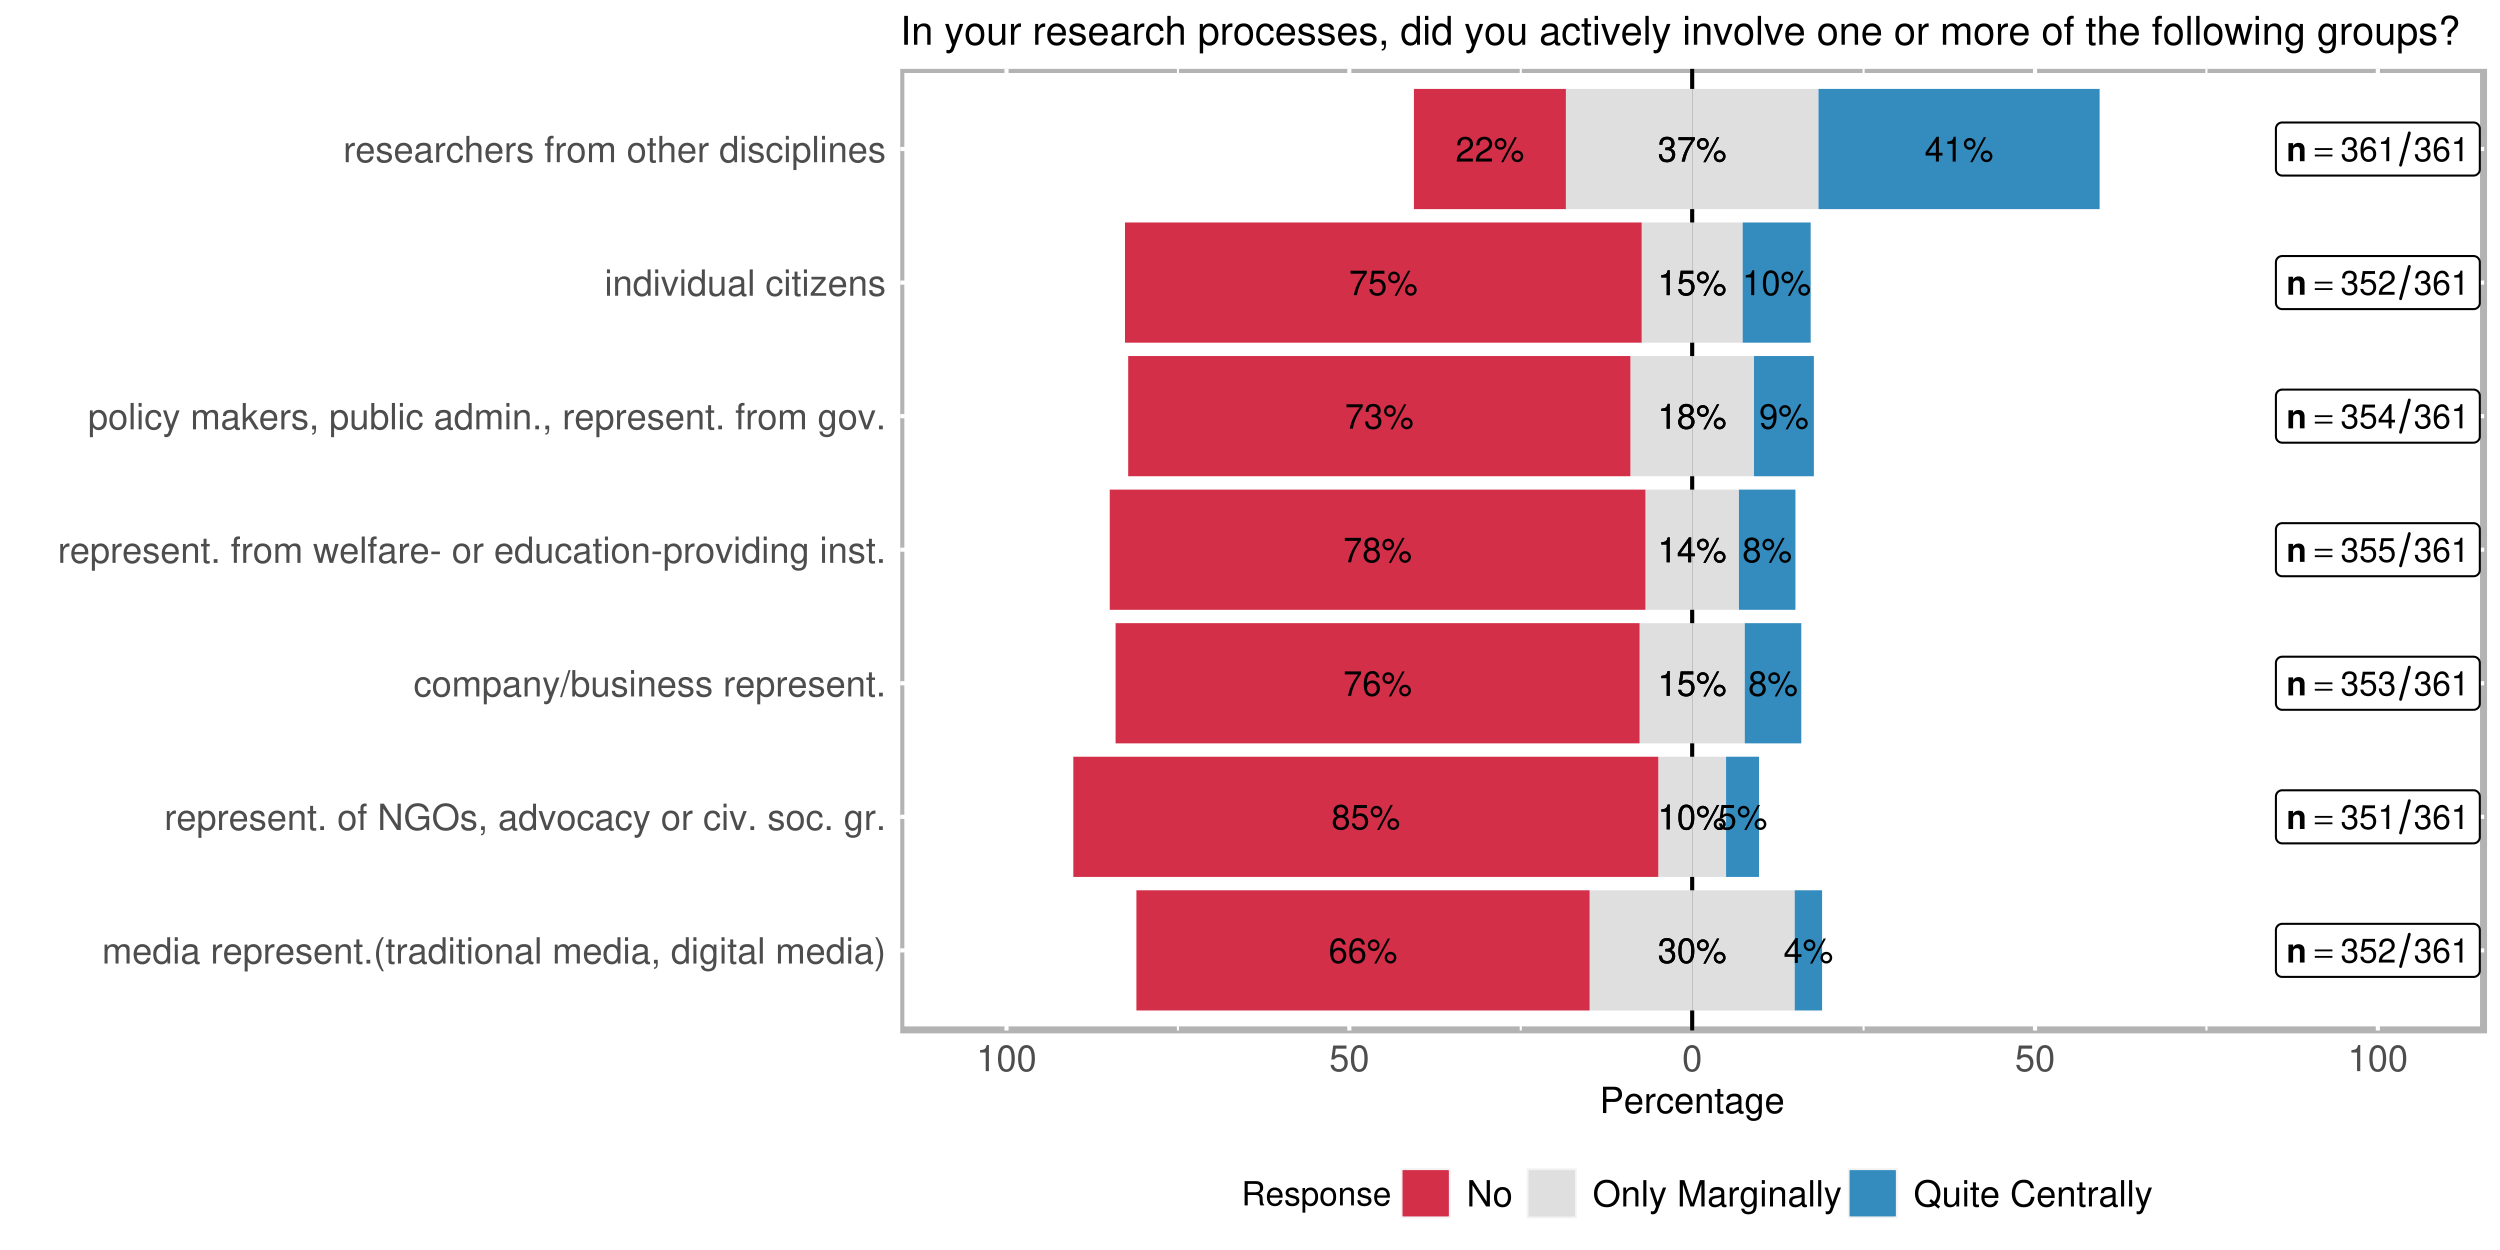 <?xml version="1.0" encoding="UTF-8"?>
<svg xmlns="http://www.w3.org/2000/svg" xmlns:xlink="http://www.w3.org/1999/xlink" width="864pt" height="432pt" viewBox="0 0 864 432" version="1.1">
<defs>
<g>
<symbol overflow="visible" id="glyph0-0">
<path style="stroke:none;" d=""/>
</symbol>
<symbol overflow="visible" id="glyph0-1">
<path style="stroke:none;" d="M 3.891 -2.078 L 3.891 0 L 4.922 0 L 4.922 -2.078 L 6.172 -2.078 L 6.172 -3.016 L 4.922 -3.016 L 4.922 -8.578 L 4.156 -8.578 L 0.328 -3.188 L 0.328 -2.078 Z M 3.891 -3.016 L 1.25 -3.016 L 3.891 -6.797 Z M 3.891 -3.016 "/>
</symbol>
<symbol overflow="visible" id="glyph0-2">
<path style="stroke:none;" d="M 2.359 -8.141 C 1.25 -8.141 0.344 -7.219 0.344 -6.109 C 0.344 -4.984 1.25 -4.078 2.375 -4.078 C 3.484 -4.078 4.391 -4.984 4.391 -6.078 C 4.391 -7.234 3.5 -8.141 2.359 -8.141 Z M 2.359 -7.297 C 3.047 -7.297 3.578 -6.766 3.578 -6.094 C 3.578 -5.438 3.031 -4.906 2.375 -4.906 C 1.703 -4.906 1.156 -5.438 1.156 -6.109 C 1.156 -6.766 1.703 -7.297 2.359 -7.297 Z M 7.234 -8.422 L 2.547 0.234 L 3.328 0.234 L 8.016 -8.422 Z M 8.172 -3.828 C 7.047 -3.828 6.156 -2.922 6.156 -1.812 C 6.156 -0.672 7.047 0.219 8.188 0.219 C 9.281 0.219 10.203 -0.672 10.203 -1.781 C 10.203 -2.922 9.312 -3.828 8.172 -3.828 Z M 8.172 -3 C 8.844 -3 9.375 -2.453 9.375 -1.781 C 9.375 -1.141 8.828 -0.609 8.188 -0.609 C 7.5 -0.609 6.969 -1.141 6.969 -1.812 C 6.969 -2.453 7.5 -3 8.172 -3 Z M 8.172 -3 "/>
</symbol>
<symbol overflow="visible" id="glyph0-3">
<path style="stroke:none;" d="M 5.656 -8.422 L 1.312 -8.422 L 0.672 -3.828 L 1.641 -3.828 C 2.125 -4.422 2.531 -4.625 3.188 -4.625 C 4.328 -4.625 5.016 -3.844 5.016 -2.594 C 5.016 -1.391 4.328 -0.656 3.188 -0.656 C 2.266 -0.656 1.703 -1.109 1.453 -2.062 L 0.422 -2.062 C 0.562 -1.375 0.672 -1.047 0.922 -0.734 C 1.406 -0.094 2.25 0.266 3.203 0.266 C 4.906 0.266 6.094 -0.969 6.094 -2.75 C 6.094 -4.406 4.984 -5.547 3.375 -5.547 C 2.781 -5.547 2.297 -5.391 1.812 -5.031 L 2.156 -7.391 L 5.656 -7.391 Z M 5.656 -8.422 "/>
</symbol>
<symbol overflow="visible" id="glyph0-4">
<path style="stroke:none;" d="M 4.641 -4.531 C 5.516 -5.062 5.797 -5.484 5.797 -6.297 C 5.797 -7.641 4.766 -8.578 3.266 -8.578 C 1.781 -8.578 0.734 -7.641 0.734 -6.312 C 0.734 -5.484 1.016 -5.078 1.875 -4.531 C 0.922 -4.031 0.438 -3.344 0.438 -2.391 C 0.438 -0.812 1.594 0.266 3.266 0.266 C 4.922 0.266 6.094 -0.812 6.094 -2.391 C 6.094 -3.344 5.609 -4.031 4.641 -4.531 Z M 3.266 -7.656 C 4.156 -7.656 4.719 -7.125 4.719 -6.266 C 4.719 -5.469 4.141 -4.922 3.266 -4.922 C 2.375 -4.922 1.812 -5.469 1.812 -6.297 C 1.812 -7.125 2.375 -7.656 3.266 -7.656 Z M 3.266 -4.047 C 4.312 -4.047 5.016 -3.359 5.016 -2.359 C 5.016 -1.328 4.328 -0.656 3.234 -0.656 C 2.219 -0.656 1.516 -1.359 1.516 -2.344 C 1.516 -3.375 2.203 -4.047 3.266 -4.047 Z M 3.266 -4.047 "/>
</symbol>
<symbol overflow="visible" id="glyph0-5">
<path style="stroke:none;" d="M 0.625 -1.953 C 0.828 -0.562 1.734 0.266 3.016 0.266 C 3.953 0.266 4.781 -0.172 5.281 -0.953 C 5.812 -1.797 6.047 -2.844 6.047 -4.391 C 6.047 -5.844 5.828 -6.75 5.328 -7.516 C 4.875 -8.219 4.125 -8.578 3.203 -8.578 C 1.609 -8.578 0.453 -7.391 0.453 -5.719 C 0.453 -4.141 1.516 -3.031 3.047 -3.031 C 3.828 -3.031 4.422 -3.312 4.969 -3.969 C 4.953 -1.828 4.281 -0.656 3.094 -0.656 C 2.344 -0.656 1.844 -1.125 1.672 -1.953 Z M 3.188 -7.672 C 4.172 -7.672 4.906 -6.859 4.906 -5.75 C 4.906 -4.688 4.188 -3.953 3.156 -3.953 C 2.156 -3.953 1.516 -4.672 1.516 -5.812 C 1.516 -6.891 2.219 -7.672 3.188 -7.672 Z M 3.188 -7.672 "/>
</symbol>
<symbol overflow="visible" id="glyph0-6">
<path style="stroke:none;" d="M 3.078 -6.109 L 3.078 0 L 4.125 0 L 4.125 -8.578 L 3.438 -8.578 C 3.062 -7.266 2.828 -7.094 1.219 -6.875 L 1.219 -6.109 Z M 3.078 -6.109 "/>
</symbol>
<symbol overflow="visible" id="glyph0-7">
<path style="stroke:none;" d="M 3.266 -8.578 C 2.484 -8.578 1.766 -8.234 1.328 -7.641 C 0.781 -6.891 0.516 -5.75 0.516 -4.156 C 0.516 -1.266 1.453 0.266 3.266 0.266 C 5.047 0.266 6.016 -1.266 6.016 -4.078 C 6.016 -5.75 5.766 -6.859 5.203 -7.641 C 4.766 -8.234 4.062 -8.578 3.266 -8.578 Z M 3.266 -7.656 C 4.391 -7.656 4.953 -6.5 4.953 -4.188 C 4.953 -1.734 4.406 -0.594 3.234 -0.594 C 2.141 -0.594 1.578 -1.781 1.578 -4.141 C 1.578 -6.5 2.141 -7.656 3.266 -7.656 Z M 3.266 -7.656 "/>
</symbol>
<symbol overflow="visible" id="glyph0-8">
<path style="stroke:none;" d="M 5.906 -6.359 C 5.719 -7.75 4.812 -8.578 3.531 -8.578 C 2.594 -8.578 1.766 -8.141 1.266 -7.359 C 0.734 -6.516 0.516 -5.469 0.516 -3.922 C 0.516 -2.469 0.719 -1.562 1.219 -0.797 C 1.672 -0.094 2.406 0.266 3.344 0.266 C 4.938 0.266 6.094 -0.922 6.094 -2.594 C 6.094 -4.188 5.016 -5.297 3.516 -5.297 C 2.688 -5.297 2.031 -4.984 1.578 -4.359 C 1.594 -6.484 2.25 -7.656 3.453 -7.656 C 4.188 -7.656 4.703 -7.188 4.875 -6.359 Z M 3.391 -4.375 C 4.391 -4.375 5.016 -3.656 5.016 -2.516 C 5.016 -1.438 4.312 -0.656 3.344 -0.656 C 2.375 -0.656 1.641 -1.469 1.641 -2.562 C 1.641 -3.641 2.344 -4.375 3.391 -4.375 Z M 3.391 -4.375 "/>
</symbol>
<symbol overflow="visible" id="glyph0-9">
<path style="stroke:none;" d="M 6.172 -8.422 L 0.547 -8.422 L 0.547 -7.391 L 5.094 -7.391 C 3.094 -4.531 2.266 -2.766 1.641 0 L 2.75 0 C 3.219 -2.703 4.281 -5.016 6.172 -7.547 Z M 6.172 -8.422 "/>
</symbol>
<symbol overflow="visible" id="glyph0-10">
<path style="stroke:none;" d="M 2.625 -3.953 L 3.188 -3.953 C 4.328 -3.953 4.938 -3.422 4.938 -2.391 C 4.938 -1.312 4.281 -0.656 3.203 -0.656 C 2.047 -0.656 1.5 -1.234 1.422 -2.5 L 0.375 -2.5 C 0.422 -1.812 0.547 -1.359 0.75 -0.969 C 1.188 -0.141 2 0.266 3.156 0.266 C 4.891 0.266 6.016 -0.766 6.016 -2.406 C 6.016 -3.484 5.594 -4.078 4.578 -4.438 C 5.375 -4.766 5.766 -5.359 5.766 -6.219 C 5.766 -7.688 4.797 -8.578 3.188 -8.578 C 1.5 -8.578 0.594 -7.641 0.562 -5.812 L 1.609 -5.812 C 1.609 -6.344 1.656 -6.641 1.797 -6.906 C 2.031 -7.391 2.547 -7.672 3.203 -7.672 C 4.125 -7.672 4.688 -7.109 4.688 -6.188 C 4.688 -5.578 4.484 -5.219 4.016 -5.016 C 3.734 -4.891 3.344 -4.844 2.625 -4.828 Z M 2.625 -3.953 "/>
</symbol>
<symbol overflow="visible" id="glyph0-11">
<path style="stroke:none;" d="M 6.016 -1.031 L 1.578 -1.031 C 1.688 -1.75 2.062 -2.203 3.094 -2.828 L 4.281 -3.484 C 5.469 -4.141 6.062 -5.016 6.062 -6.078 C 6.062 -6.797 5.781 -7.453 5.281 -7.922 C 4.781 -8.375 4.172 -8.578 3.375 -8.578 C 2.297 -8.578 1.516 -8.203 1.047 -7.469 C 0.75 -7.016 0.625 -6.484 0.594 -5.609 L 1.641 -5.609 C 1.672 -6.203 1.75 -6.547 1.891 -6.828 C 2.156 -7.344 2.703 -7.672 3.344 -7.672 C 4.281 -7.672 5 -6.984 5 -6.062 C 5 -5.375 4.609 -4.781 3.859 -4.344 L 2.766 -3.703 C 1.016 -2.703 0.5 -1.891 0.406 -0.016 L 6.016 -0.016 Z M 6.016 -1.031 "/>
</symbol>
<symbol overflow="visible" id="glyph1-0">
<path style="stroke:none;" d=""/>
</symbol>
<symbol overflow="visible" id="glyph1-1">
<path style="stroke:none;" d="M 0.734 -6.234 L 0.734 0 L 2.344 0 L 2.344 -3.734 C 2.344 -4.484 2.859 -4.969 3.656 -4.969 C 4.344 -4.969 4.688 -4.578 4.688 -3.844 L 4.688 0 L 6.297 0 L 6.297 -4.188 C 6.297 -5.562 5.547 -6.344 4.219 -6.344 C 3.375 -6.344 2.812 -6.031 2.344 -5.328 L 2.344 -6.234 Z M 0.734 -6.234 "/>
</symbol>
<symbol overflow="visible" id="glyph2-0">
<path style="stroke:none;" d=""/>
</symbol>
<symbol overflow="visible" id="glyph2-1">
<path style="stroke:none;" d="M 6.203 -4.516 L 6.203 -3.875 L 0.125 -3.875 L 0.125 -4.516 Z M 6.203 -2.281 L 6.203 -1.641 L 0.125 -1.641 L 0.125 -2.281 Z M 6.203 -2.281 "/>
</symbol>
<symbol overflow="visible" id="glyph3-0">
<path style="stroke:none;" d=""/>
</symbol>
<symbol overflow="visible" id="glyph3-1">
<path style="stroke:none;" d="M 2.547 -3.844 L 3.109 -3.844 C 4.219 -3.844 4.797 -3.328 4.797 -2.328 C 4.797 -1.266 4.172 -0.641 3.125 -0.641 C 2 -0.641 1.453 -1.203 1.391 -2.422 L 0.375 -2.422 C 0.422 -1.75 0.531 -1.312 0.734 -0.953 C 1.156 -0.141 1.953 0.266 3.078 0.266 C 4.75 0.266 5.844 -0.75 5.844 -2.328 C 5.844 -3.391 5.438 -3.969 4.453 -4.312 C 5.219 -4.625 5.594 -5.203 5.594 -6.047 C 5.594 -7.484 4.672 -8.344 3.109 -8.344 C 1.453 -8.344 0.578 -7.422 0.547 -5.656 L 1.562 -5.656 C 1.578 -6.172 1.609 -6.453 1.75 -6.703 C 1.969 -7.188 2.484 -7.453 3.125 -7.453 C 4.016 -7.453 4.562 -6.922 4.562 -6.016 C 4.562 -5.422 4.359 -5.062 3.906 -4.875 C 3.625 -4.75 3.25 -4.719 2.547 -4.703 Z M 2.547 -3.844 "/>
</symbol>
<symbol overflow="visible" id="glyph3-2">
<path style="stroke:none;" d="M 5.75 -6.172 C 5.547 -7.547 4.672 -8.344 3.422 -8.344 C 2.531 -8.344 1.719 -7.906 1.234 -7.156 C 0.719 -6.344 0.5 -5.328 0.5 -3.812 C 0.5 -2.406 0.688 -1.516 1.188 -0.781 C 1.625 -0.094 2.344 0.266 3.25 0.266 C 4.797 0.266 5.922 -0.906 5.922 -2.531 C 5.922 -4.062 4.891 -5.156 3.422 -5.156 C 2.609 -5.156 1.969 -4.844 1.531 -4.234 C 1.547 -6.297 2.188 -7.453 3.359 -7.453 C 4.078 -7.453 4.578 -6.984 4.734 -6.172 Z M 3.297 -4.25 C 4.266 -4.25 4.891 -3.562 4.891 -2.453 C 4.891 -1.391 4.188 -0.641 3.25 -0.641 C 2.312 -0.641 1.594 -1.438 1.594 -2.5 C 1.594 -3.531 2.281 -4.25 3.297 -4.25 Z M 3.297 -4.25 "/>
</symbol>
<symbol overflow="visible" id="glyph3-3">
<path style="stroke:none;" d="M 2.984 -5.953 L 2.984 0 L 4 0 L 4 -8.344 L 3.344 -8.344 C 2.984 -7.062 2.75 -6.891 1.172 -6.688 L 1.172 -5.953 Z M 2.984 -5.953 "/>
</symbol>
<symbol overflow="visible" id="glyph3-4">
<path style="stroke:none;" d="M 5.5 -8.188 L 1.266 -8.188 L 0.656 -3.734 L 1.594 -3.734 C 2.062 -4.297 2.453 -4.484 3.109 -4.484 C 4.203 -4.484 4.891 -3.734 4.891 -2.531 C 4.891 -1.344 4.203 -0.641 3.094 -0.641 C 2.203 -0.641 1.656 -1.078 1.422 -2.016 L 0.406 -2.016 C 0.547 -1.344 0.656 -1.016 0.906 -0.719 C 1.359 -0.094 2.188 0.266 3.125 0.266 C 4.766 0.266 5.922 -0.938 5.922 -2.672 C 5.922 -4.281 4.844 -5.391 3.281 -5.391 C 2.703 -5.391 2.234 -5.25 1.766 -4.891 L 2.094 -7.188 L 5.5 -7.188 Z M 5.5 -8.188 "/>
</symbol>
<symbol overflow="visible" id="glyph3-5">
<path style="stroke:none;" d="M 5.844 -1 L 1.531 -1 C 1.641 -1.703 2.016 -2.141 3.016 -2.75 L 4.172 -3.391 C 5.312 -4.031 5.906 -4.891 5.906 -5.906 C 5.906 -6.609 5.625 -7.25 5.141 -7.703 C 4.656 -8.141 4.047 -8.344 3.281 -8.344 C 2.234 -8.344 1.469 -7.984 1.016 -7.266 C 0.734 -6.828 0.594 -6.297 0.578 -5.469 L 1.594 -5.469 C 1.625 -6.031 1.703 -6.359 1.844 -6.641 C 2.094 -7.141 2.625 -7.453 3.25 -7.453 C 4.172 -7.453 4.859 -6.797 4.859 -5.891 C 4.859 -5.219 4.484 -4.641 3.75 -4.219 L 2.688 -3.609 C 0.984 -2.625 0.484 -1.844 0.391 -0.016 L 5.844 -0.016 Z M 5.844 -1 "/>
</symbol>
<symbol overflow="visible" id="glyph3-6">
<path style="stroke:none;" d="M 3.781 -2.016 L 3.781 0 L 4.797 0 L 4.797 -2.016 L 6 -2.016 L 6 -2.938 L 4.797 -2.938 L 4.797 -8.344 L 4.047 -8.344 L 0.328 -3.094 L 0.328 -2.016 Z M 3.781 -2.938 L 1.219 -2.938 L 3.781 -6.609 Z M 3.781 -2.938 "/>
</symbol>
<symbol overflow="visible" id="glyph4-0">
<path style="stroke:none;" d=""/>
</symbol>
<symbol overflow="visible" id="glyph4-1">
<path style="stroke:none;" d="M 0.859 -6.547 L 0.859 0 L 1.906 0 L 1.906 -3.406 C 1.922 -4.969 2.578 -5.672 4.016 -5.641 L 4.016 -6.703 C 3.844 -6.719 3.734 -6.734 3.609 -6.734 C 2.938 -6.734 2.422 -6.344 1.828 -5.359 L 1.828 -6.547 Z M 0.859 -6.547 "/>
</symbol>
<symbol overflow="visible" id="glyph4-2">
<path style="stroke:none;" d="M 6.406 -2.922 C 6.406 -3.922 6.344 -4.531 6.156 -5.016 C 5.719 -6.094 4.719 -6.734 3.5 -6.734 C 1.672 -6.734 0.5 -5.344 0.5 -3.188 C 0.5 -1.031 1.625 0.281 3.469 0.281 C 4.969 0.281 6.016 -0.562 6.281 -1.984 L 5.219 -1.984 C 4.938 -1.125 4.344 -0.672 3.516 -0.672 C 2.844 -0.672 2.281 -0.969 1.938 -1.531 C 1.688 -1.906 1.594 -2.281 1.594 -2.922 Z M 1.609 -3.781 C 1.703 -4.984 2.438 -5.781 3.484 -5.781 C 4.547 -5.781 5.281 -4.953 5.281 -3.781 Z M 1.609 -3.781 "/>
</symbol>
<symbol overflow="visible" id="glyph4-3">
<path style="stroke:none;" d="M 5.469 -4.719 C 5.469 -6.016 4.609 -6.734 3.094 -6.734 C 1.578 -6.734 0.594 -5.953 0.594 -4.734 C 0.594 -3.719 1.109 -3.219 2.656 -2.844 L 3.641 -2.609 C 4.359 -2.438 4.656 -2.172 4.656 -1.719 C 4.656 -1.094 4.031 -0.672 3.125 -0.672 C 2.562 -0.672 2.094 -0.844 1.828 -1.109 C 1.656 -1.297 1.594 -1.484 1.531 -1.953 L 0.422 -1.953 C 0.469 -0.438 1.328 0.281 3.031 0.281 C 4.688 0.281 5.734 -0.531 5.734 -1.781 C 5.734 -2.766 5.188 -3.297 3.891 -3.609 L 2.891 -3.844 C 2.031 -4.047 1.672 -4.328 1.672 -4.781 C 1.672 -5.406 2.219 -5.781 3.062 -5.781 C 3.906 -5.781 4.344 -5.406 4.375 -4.719 Z M 5.469 -4.719 "/>
</symbol>
<symbol overflow="visible" id="glyph4-4">
<path style="stroke:none;" d="M 6.688 -0.609 C 6.578 -0.594 6.531 -0.594 6.469 -0.594 C 6.094 -0.594 5.906 -0.781 5.906 -1.094 L 5.906 -4.953 C 5.906 -6.109 5.047 -6.734 3.438 -6.734 C 2.469 -6.734 1.719 -6.469 1.266 -5.969 C 0.969 -5.641 0.844 -5.266 0.812 -4.609 L 1.859 -4.609 C 1.953 -5.406 2.422 -5.781 3.406 -5.781 C 4.344 -5.781 4.859 -5.422 4.859 -4.797 L 4.859 -4.531 C 4.844 -4.078 4.625 -3.906 3.781 -3.797 C 2.297 -3.609 2.078 -3.562 1.672 -3.406 C 0.906 -3.078 0.531 -2.5 0.531 -1.656 C 0.531 -0.469 1.344 0.281 2.672 0.281 C 3.5 0.281 4.156 0 4.906 -0.672 C 4.969 0 5.297 0.281 5.969 0.281 C 6.203 0.281 6.344 0.266 6.688 0.172 Z M 4.859 -2.062 C 4.859 -1.719 4.766 -1.5 4.453 -1.219 C 4.031 -0.828 3.516 -0.625 2.906 -0.625 C 2.094 -0.625 1.609 -1.016 1.609 -1.672 C 1.609 -2.359 2.062 -2.719 3.188 -2.875 C 4.297 -3.031 4.516 -3.078 4.859 -3.234 Z M 4.859 -2.062 "/>
</symbol>
<symbol overflow="visible" id="glyph4-5">
<path style="stroke:none;" d="M 5.891 -4.344 C 5.844 -4.984 5.703 -5.406 5.453 -5.766 C 5 -6.375 4.219 -6.734 3.297 -6.734 C 1.531 -6.734 0.391 -5.344 0.391 -3.156 C 0.391 -1.047 1.516 0.281 3.281 0.281 C 4.844 0.281 5.844 -0.656 5.969 -2.25 L 4.906 -2.25 C 4.734 -1.203 4.203 -0.672 3.312 -0.672 C 2.156 -0.672 1.469 -1.609 1.469 -3.156 C 1.469 -4.797 2.156 -5.781 3.281 -5.781 C 4.156 -5.781 4.719 -5.266 4.844 -4.344 Z M 5.891 -4.344 "/>
</symbol>
<symbol overflow="visible" id="glyph4-6">
<path style="stroke:none;" d="M 0.875 -9.109 L 0.875 0 L 1.906 0 L 1.906 -3.609 C 1.906 -4.953 2.609 -5.828 3.688 -5.828 C 4.031 -5.828 4.359 -5.719 4.609 -5.531 C 4.906 -5.312 5.031 -5 5.031 -4.531 L 5.031 0 L 6.078 0 L 6.078 -4.953 C 6.078 -6.047 5.281 -6.734 4.016 -6.734 C 3.094 -6.734 2.531 -6.453 1.906 -5.656 L 1.906 -9.109 Z M 0.875 -9.109 "/>
</symbol>
<symbol overflow="visible" id="glyph4-7">
<path style="stroke:none;" d=""/>
</symbol>
<symbol overflow="visible" id="glyph4-8">
<path style="stroke:none;" d="M 3.219 -6.547 L 2.141 -6.547 L 2.141 -7.578 C 2.141 -8.016 2.375 -8.234 2.859 -8.234 C 2.953 -8.234 2.984 -8.234 3.219 -8.219 L 3.219 -9.094 C 2.984 -9.141 2.844 -9.156 2.641 -9.156 C 1.672 -9.156 1.094 -8.594 1.094 -7.656 L 1.094 -6.547 L 0.219 -6.547 L 0.219 -5.703 L 1.094 -5.703 L 1.094 0 L 2.141 0 L 2.141 -5.703 L 3.219 -5.703 Z M 3.219 -6.547 "/>
</symbol>
<symbol overflow="visible" id="glyph4-9">
<path style="stroke:none;" d="M 3.406 -6.734 C 1.547 -6.734 0.453 -5.422 0.453 -3.219 C 0.453 -1.016 1.547 0.281 3.406 0.281 C 5.266 0.281 6.375 -1.031 6.375 -3.172 C 6.375 -5.453 5.297 -6.734 3.406 -6.734 Z M 3.406 -5.781 C 4.594 -5.781 5.281 -4.812 5.281 -3.188 C 5.281 -1.641 4.562 -0.672 3.406 -0.672 C 2.25 -0.672 1.531 -1.641 1.531 -3.219 C 1.531 -4.812 2.25 -5.781 3.406 -5.781 Z M 3.406 -5.781 "/>
</symbol>
<symbol overflow="visible" id="glyph4-10">
<path style="stroke:none;" d="M 0.875 -6.547 L 0.875 0 L 1.922 0 L 1.922 -4.109 C 1.922 -5.062 2.609 -5.828 3.469 -5.828 C 4.234 -5.828 4.672 -5.344 4.672 -4.516 L 4.672 0 L 5.719 0 L 5.719 -4.109 C 5.719 -5.062 6.406 -5.828 7.266 -5.828 C 8.031 -5.828 8.469 -5.344 8.469 -4.516 L 8.469 0 L 9.531 0 L 9.531 -4.906 C 9.531 -6.094 8.844 -6.734 7.625 -6.734 C 6.75 -6.734 6.219 -6.469 5.609 -5.734 C 5.219 -6.438 4.703 -6.734 3.844 -6.734 C 2.969 -6.734 2.391 -6.406 1.844 -5.625 L 1.844 -6.547 Z M 0.875 -6.547 "/>
</symbol>
<symbol overflow="visible" id="glyph4-11">
<path style="stroke:none;" d="M 3.172 -6.547 L 2.094 -6.547 L 2.094 -8.344 L 1.062 -8.344 L 1.062 -6.547 L 0.172 -6.547 L 0.172 -5.703 L 1.062 -5.703 L 1.062 -0.75 C 1.062 -0.078 1.516 0.281 2.328 0.281 C 2.594 0.281 2.828 0.266 3.172 0.203 L 3.172 -0.672 C 3.031 -0.641 2.891 -0.625 2.672 -0.625 C 2.219 -0.625 2.094 -0.75 2.094 -1.219 L 2.094 -5.703 L 3.172 -5.703 Z M 3.172 -6.547 "/>
</symbol>
<symbol overflow="visible" id="glyph4-12">
<path style="stroke:none;" d="M 6.188 -9.109 L 5.156 -9.109 L 5.156 -5.719 C 4.719 -6.391 4.016 -6.734 3.141 -6.734 C 1.438 -6.734 0.328 -5.375 0.328 -3.281 C 0.328 -1.078 1.406 0.281 3.172 0.281 C 4.078 0.281 4.703 -0.047 5.266 -0.859 L 5.266 0 L 6.188 0 Z M 3.312 -5.766 C 4.438 -5.766 5.156 -4.781 5.156 -3.203 C 5.156 -1.688 4.422 -0.688 3.328 -0.688 C 2.172 -0.688 1.406 -1.703 1.406 -3.219 C 1.406 -4.75 2.172 -5.766 3.312 -5.766 Z M 3.312 -5.766 "/>
</symbol>
<symbol overflow="visible" id="glyph4-13">
<path style="stroke:none;" d="M 1.875 -6.547 L 0.844 -6.547 L 0.844 0 L 1.875 0 Z M 1.875 -9.109 L 0.828 -9.109 L 0.828 -7.797 L 1.875 -7.797 Z M 1.875 -9.109 "/>
</symbol>
<symbol overflow="visible" id="glyph4-14">
<path style="stroke:none;" d="M 0.672 2.719 L 1.719 2.719 L 1.719 -0.688 C 2.281 -0.016 2.891 0.281 3.734 0.281 C 5.438 0.281 6.531 -1.078 6.531 -3.156 C 6.531 -5.359 5.469 -6.734 3.719 -6.734 C 2.844 -6.734 2.125 -6.344 1.641 -5.562 L 1.641 -6.547 L 0.672 -6.547 Z M 3.547 -5.766 C 4.703 -5.766 5.453 -4.75 5.453 -3.188 C 5.453 -1.703 4.688 -0.688 3.547 -0.688 C 2.438 -0.688 1.719 -1.688 1.719 -3.219 C 1.719 -4.766 2.438 -5.766 3.547 -5.766 Z M 3.547 -5.766 "/>
</symbol>
<symbol overflow="visible" id="glyph4-15">
<path style="stroke:none;" d="M 1.906 -9.109 L 0.844 -9.109 L 0.844 0 L 1.906 0 Z M 1.906 -9.109 "/>
</symbol>
<symbol overflow="visible" id="glyph4-16">
<path style="stroke:none;" d="M 0.875 -6.547 L 0.875 0 L 1.922 0 L 1.922 -3.609 C 1.922 -4.953 2.625 -5.828 3.703 -5.828 C 4.531 -5.828 5.047 -5.328 5.047 -4.531 L 5.047 0 L 6.094 0 L 6.094 -4.953 C 6.094 -6.031 5.281 -6.734 4.016 -6.734 C 3.031 -6.734 2.406 -6.359 1.844 -5.453 L 1.844 -6.547 Z M 0.875 -6.547 "/>
</symbol>
<symbol overflow="visible" id="glyph4-17">
<path style="stroke:none;" d="M 4.844 -6.547 L 3.031 -1.453 L 1.359 -6.547 L 0.25 -6.547 L 2.469 0.031 L 2.062 1.062 C 1.891 1.531 1.656 1.703 1.219 1.703 C 1.047 1.703 0.906 1.672 0.672 1.625 L 0.672 2.562 C 0.891 2.672 1.094 2.719 1.375 2.719 C 1.719 2.719 2.078 2.609 2.344 2.406 C 2.672 2.172 2.859 1.906 3.062 1.375 L 5.969 -6.547 Z M 4.844 -6.547 "/>
</symbol>
<symbol overflow="visible" id="glyph4-18">
<path style="stroke:none;" d="M 2.859 -9.109 L -0.094 0.25 L 0.594 0.25 L 3.547 -9.109 Z M 2.859 -9.109 "/>
</symbol>
<symbol overflow="visible" id="glyph4-19">
<path style="stroke:none;" d="M 0.672 -9.109 L 0.672 0 L 1.609 0 L 1.609 -0.844 C 2.109 -0.078 2.781 0.281 3.688 0.281 C 5.406 0.281 6.531 -1.125 6.531 -3.297 C 6.531 -5.422 5.469 -6.734 3.734 -6.734 C 2.844 -6.734 2.203 -6.406 1.719 -5.656 L 1.719 -9.109 Z M 3.531 -5.766 C 4.703 -5.766 5.453 -4.75 5.453 -3.188 C 5.453 -1.703 4.672 -0.688 3.531 -0.688 C 2.422 -0.688 1.719 -1.688 1.719 -3.219 C 1.719 -4.766 2.422 -5.766 3.531 -5.766 Z M 3.531 -5.766 "/>
</symbol>
<symbol overflow="visible" id="glyph4-20">
<path style="stroke:none;" d="M 6.031 0 L 6.031 -6.547 L 4.984 -6.547 L 4.984 -2.844 C 4.984 -1.5 4.281 -0.625 3.203 -0.625 C 2.375 -0.625 1.844 -1.125 1.844 -1.906 L 1.844 -6.547 L 0.812 -6.547 L 0.812 -1.5 C 0.812 -0.406 1.625 0.281 2.906 0.281 C 3.859 0.281 4.469 -0.047 5.094 -0.906 L 5.094 0 Z M 6.031 0 "/>
</symbol>
<symbol overflow="visible" id="glyph4-21">
<path style="stroke:none;" d="M 2.391 -1.297 L 1.094 -1.297 L 1.094 0 L 2.391 0 Z M 2.391 -1.297 "/>
</symbol>
<symbol overflow="visible" id="glyph4-22">
<path style="stroke:none;" d="M 8.078 -9.109 L 6.969 -9.109 L 6.969 -1.656 L 2.219 -9.109 L 0.953 -9.109 L 0.953 0 L 2.047 0 L 2.047 -7.391 L 6.766 0 L 8.078 0 Z M 8.078 -9.109 "/>
</symbol>
<symbol overflow="visible" id="glyph4-23">
<path style="stroke:none;" d="M 8.859 -4.812 L 5.062 -4.812 L 5.062 -3.781 L 7.844 -3.781 L 7.844 -3.531 C 7.844 -1.906 6.641 -0.734 4.969 -0.734 C 4.047 -0.734 3.219 -1.078 2.672 -1.656 C 2.078 -2.312 1.719 -3.406 1.719 -4.531 C 1.719 -6.766 2.984 -8.234 4.906 -8.234 C 6.297 -8.234 7.297 -7.531 7.547 -6.344 L 8.734 -6.344 C 8.406 -8.203 7.016 -9.266 4.922 -9.266 C 3.812 -9.266 2.906 -8.969 2.203 -8.391 C 1.141 -7.516 0.547 -6.094 0.547 -4.469 C 0.547 -1.656 2.266 0.281 4.719 0.281 C 5.969 0.281 6.938 -0.172 7.844 -1.156 L 8.125 0.047 L 8.859 0.047 Z M 8.859 -4.812 "/>
</symbol>
<symbol overflow="visible" id="glyph4-24">
<path style="stroke:none;" d="M 4.859 -9.266 C 2.25 -9.266 0.469 -7.344 0.469 -4.484 C 0.469 -1.625 2.234 0.281 4.875 0.281 C 5.984 0.281 6.969 -0.047 7.703 -0.672 C 8.688 -1.516 9.281 -2.922 9.281 -4.406 C 9.281 -7.344 7.531 -9.266 4.859 -9.266 Z M 4.859 -8.234 C 6.844 -8.234 8.109 -6.75 8.109 -4.438 C 8.109 -2.234 6.797 -0.734 4.875 -0.734 C 2.922 -0.734 1.641 -2.234 1.641 -4.484 C 1.641 -6.734 2.922 -8.234 4.859 -8.234 Z M 4.859 -8.234 "/>
</symbol>
<symbol overflow="visible" id="glyph4-25">
<path style="stroke:none;" d="M 1.094 -1.297 L 1.094 0 L 1.844 0 L 1.844 0.219 C 1.844 1.094 1.672 1.344 1.094 1.359 L 1.094 1.844 C 1.906 1.859 2.406 1.266 2.406 0.203 L 2.406 -1.297 Z M 1.094 -1.297 "/>
</symbol>
<symbol overflow="visible" id="glyph4-26">
<path style="stroke:none;" d="M 3.562 0 L 6.078 -6.547 L 4.906 -6.547 L 3.047 -1.234 L 1.297 -6.547 L 0.125 -6.547 L 2.422 0 Z M 3.562 0 "/>
</symbol>
<symbol overflow="visible" id="glyph4-27">
<path style="stroke:none;" d="M 5.047 -6.547 L 5.047 -5.594 C 4.531 -6.391 3.953 -6.734 3.125 -6.734 C 1.531 -6.734 0.438 -5.266 0.438 -3.156 C 0.438 -2.062 0.703 -1.266 1.266 -0.594 C 1.75 -0.031 2.375 0.281 3.047 0.281 C 3.844 0.281 4.406 -0.062 4.953 -0.891 L 4.953 -0.547 C 4.953 1.203 4.469 1.844 3.156 1.844 C 2.281 1.844 1.812 1.5 1.719 0.75 L 0.656 0.75 C 0.75 1.969 1.719 2.719 3.141 2.719 C 4.094 2.719 4.906 2.406 5.328 1.891 C 5.828 1.281 6.016 0.469 6.016 -1.078 L 6.016 -6.547 Z M 3.219 -5.781 C 4.328 -5.781 4.953 -4.844 4.953 -3.188 C 4.953 -1.594 4.312 -0.672 3.219 -0.672 C 2.156 -0.672 1.531 -1.609 1.531 -3.219 C 1.531 -4.828 2.156 -5.781 3.219 -5.781 Z M 3.219 -5.781 "/>
</symbol>
<symbol overflow="visible" id="glyph4-28">
<path style="stroke:none;" d="M 1.766 -9.109 L 0.719 -9.109 L 0.719 0 L 1.766 0 L 1.766 -2.547 L 2.781 -3.547 L 4.984 0 L 6.281 0 L 3.594 -4.281 L 5.875 -6.547 L 4.531 -6.547 L 1.766 -3.781 Z M 1.766 -9.109 "/>
</symbol>
<symbol overflow="visible" id="glyph4-29">
<path style="stroke:none;" d="M 5.531 -6.547 L 0.656 -6.547 L 0.656 -5.641 L 4.297 -5.641 L 0.391 -0.938 L 0.391 0 L 5.719 0 L 5.719 -0.906 L 1.656 -0.906 L 5.531 -5.625 Z M 5.531 -6.547 "/>
</symbol>
<symbol overflow="visible" id="glyph4-30">
<path style="stroke:none;" d="M 2.953 -9.109 C 1.703 -7.469 0.906 -5.203 0.906 -3.234 C 0.906 -1.266 1.703 1.016 2.953 2.656 L 3.641 2.656 C 2.531 0.859 1.922 -1.234 1.922 -3.234 C 1.922 -5.219 2.531 -7.344 3.641 -9.109 Z M 2.953 -9.109 "/>
</symbol>
<symbol overflow="visible" id="glyph4-31">
<path style="stroke:none;" d="M 1.156 2.656 C 2.406 1.016 3.203 -1.266 3.203 -3.219 C 3.203 -5.203 2.406 -7.469 1.156 -9.109 L 0.469 -9.109 C 1.578 -7.328 2.188 -5.219 2.188 -3.219 C 2.188 -1.234 1.578 0.875 0.469 2.656 Z M 1.156 2.656 "/>
</symbol>
<symbol overflow="visible" id="glyph4-32">
<path style="stroke:none;" d="M 6.922 0 L 8.844 -6.547 L 7.672 -6.547 L 6.375 -1.453 L 5.094 -6.547 L 3.812 -6.547 L 2.562 -1.453 L 1.219 -6.547 L 0.078 -6.547 L 1.969 0 L 3.156 0 L 4.406 -5.141 L 5.734 0 Z M 6.922 0 "/>
</symbol>
<symbol overflow="visible" id="glyph4-33">
<path style="stroke:none;" d="M 3.547 -3.906 L 0.578 -3.906 L 0.578 -3 L 3.547 -3 Z M 3.547 -3.906 "/>
</symbol>
<symbol overflow="visible" id="glyph4-34">
<path style="stroke:none;" d="M 3.234 -6.438 L 3.234 0 L 4.344 0 L 4.344 -9.031 L 3.609 -9.031 C 3.219 -7.656 2.969 -7.469 1.281 -7.234 L 1.281 -6.438 Z M 3.234 -6.438 "/>
</symbol>
<symbol overflow="visible" id="glyph4-35">
<path style="stroke:none;" d="M 3.438 -9.031 C 2.609 -9.031 1.859 -8.656 1.406 -8.047 C 0.828 -7.25 0.531 -6.047 0.531 -4.375 C 0.531 -1.328 1.531 0.281 3.438 0.281 C 5.312 0.281 6.344 -1.328 6.344 -4.297 C 6.344 -6.047 6.062 -7.219 5.469 -8.047 C 5.016 -8.672 4.281 -9.031 3.438 -9.031 Z M 3.438 -8.062 C 4.625 -8.062 5.219 -6.844 5.219 -4.406 C 5.219 -1.828 4.641 -0.625 3.406 -0.625 C 2.25 -0.625 1.656 -1.875 1.656 -4.359 C 1.656 -6.844 2.25 -8.062 3.438 -8.062 Z M 3.438 -8.062 "/>
</symbol>
<symbol overflow="visible" id="glyph4-36">
<path style="stroke:none;" d="M 5.953 -8.859 L 1.375 -8.859 L 0.719 -4.031 L 1.719 -4.031 C 2.234 -4.656 2.656 -4.859 3.359 -4.859 C 4.547 -4.859 5.281 -4.047 5.281 -2.734 C 5.281 -1.469 4.547 -0.688 3.344 -0.688 C 2.391 -0.688 1.797 -1.172 1.531 -2.172 L 0.438 -2.172 C 0.594 -1.453 0.719 -1.094 0.969 -0.781 C 1.469 -0.094 2.375 0.281 3.375 0.281 C 5.156 0.281 6.406 -1.016 6.406 -2.891 C 6.406 -4.641 5.25 -5.844 3.547 -5.844 C 2.922 -5.844 2.422 -5.672 1.906 -5.297 L 2.266 -7.781 L 5.953 -7.781 Z M 5.953 -8.859 "/>
</symbol>
<symbol overflow="visible" id="glyph4-37">
<path style="stroke:none;" d="M 2.297 -3.859 L 5.156 -3.859 C 5.875 -3.859 6.438 -4.078 6.922 -4.516 C 7.469 -5.016 7.719 -5.594 7.719 -6.438 C 7.719 -8.156 6.703 -9.109 4.906 -9.109 L 1.141 -9.109 L 1.141 0 L 2.297 0 Z M 2.297 -4.891 L 2.297 -8.094 L 4.719 -8.094 C 5.844 -8.094 6.5 -7.484 6.5 -6.484 C 6.5 -5.484 5.844 -4.891 4.719 -4.891 Z M 2.297 -4.891 "/>
</symbol>
<symbol overflow="visible" id="glyph4-38">
<path style="stroke:none;" d="M 5.844 0 L 8.406 -7.641 L 8.406 0 L 9.516 0 L 9.516 -9.109 L 7.906 -9.109 L 5.25 -1.172 L 2.547 -9.109 L 0.938 -9.109 L 0.938 0 L 2.031 0 L 2.031 -7.641 L 4.625 0 Z M 5.844 0 "/>
</symbol>
<symbol overflow="visible" id="glyph4-39">
<path style="stroke:none;" d="M 9.156 0.016 L 7.984 -0.953 C 8.844 -1.906 9.281 -3.062 9.281 -4.516 C 9.281 -7.344 7.5 -9.266 4.875 -9.266 C 2.234 -9.266 0.469 -7.344 0.469 -4.484 C 0.469 -1.641 2.234 0.281 4.875 0.281 C 5.781 0.281 6.531 0.094 7.266 -0.344 L 8.578 0.734 Z M 6.016 -2.562 L 5.438 -1.859 L 6.359 -1.094 C 5.828 -0.828 5.406 -0.734 4.859 -0.734 C 2.922 -0.734 1.641 -2.234 1.641 -4.484 C 1.641 -6.734 2.922 -8.234 4.875 -8.234 C 6.812 -8.234 8.109 -6.734 8.109 -4.5 C 8.109 -3.312 7.797 -2.406 7.125 -1.656 Z M 6.016 -2.562 "/>
</symbol>
<symbol overflow="visible" id="glyph4-40">
<path style="stroke:none;" d="M 8.281 -6.281 C 7.906 -8.281 6.766 -9.266 4.766 -9.266 C 3.531 -9.266 2.547 -8.875 1.875 -8.125 C 1.047 -7.219 0.594 -5.922 0.594 -4.453 C 0.594 -2.953 1.062 -1.656 1.906 -0.781 C 2.625 -0.047 3.531 0.281 4.719 0.281 C 6.938 0.281 8.188 -0.906 8.469 -3.328 L 7.266 -3.328 C 7.156 -2.703 7.031 -2.281 6.844 -1.906 C 6.469 -1.156 5.703 -0.734 4.719 -0.734 C 2.906 -0.734 1.766 -2.188 1.766 -4.469 C 1.766 -6.797 2.844 -8.234 4.625 -8.234 C 5.359 -8.234 6.047 -8.031 6.422 -7.656 C 6.766 -7.344 6.953 -6.969 7.094 -6.281 Z M 8.281 -6.281 "/>
</symbol>
<symbol overflow="visible" id="glyph5-0">
<path style="stroke:none;" d=""/>
</symbol>
<symbol overflow="visible" id="glyph5-1">
<path style="stroke:none;" d="M 2.141 -3.609 L 4.906 -3.609 C 5.859 -3.609 6.281 -3.156 6.281 -2.109 L 6.266 -1.375 C 6.266 -0.844 6.359 -0.344 6.516 0 L 7.812 0 L 7.812 -0.266 C 7.406 -0.547 7.328 -0.844 7.297 -1.953 C 7.297 -3.328 7.078 -3.75 6.156 -4.141 C 7.109 -4.609 7.484 -5.172 7.484 -6.141 C 7.484 -7.594 6.594 -8.391 4.938 -8.391 L 1.062 -8.391 L 1.062 0 L 2.141 0 Z M 2.141 -4.547 L 2.141 -7.438 L 4.719 -7.438 C 5.328 -7.438 5.672 -7.344 5.938 -7.125 C 6.219 -6.875 6.375 -6.5 6.375 -6 C 6.375 -5 5.859 -4.547 4.719 -4.547 Z M 2.141 -4.547 "/>
</symbol>
<symbol overflow="visible" id="glyph5-2">
<path style="stroke:none;" d="M 5.906 -2.688 C 5.906 -3.609 5.828 -4.156 5.656 -4.609 C 5.266 -5.594 4.344 -6.203 3.219 -6.203 C 1.547 -6.203 0.453 -4.922 0.453 -2.938 C 0.453 -0.938 1.5 0.266 3.203 0.266 C 4.578 0.266 5.531 -0.516 5.766 -1.828 L 4.812 -1.828 C 4.547 -1.031 4 -0.625 3.234 -0.625 C 2.625 -0.625 2.109 -0.891 1.781 -1.406 C 1.547 -1.75 1.469 -2.094 1.453 -2.688 Z M 1.484 -3.469 C 1.562 -4.594 2.25 -5.312 3.203 -5.312 C 4.188 -5.312 4.859 -4.547 4.859 -3.469 Z M 1.484 -3.469 "/>
</symbol>
<symbol overflow="visible" id="glyph5-3">
<path style="stroke:none;" d="M 5.031 -4.344 C 5.031 -5.531 4.25 -6.203 2.859 -6.203 C 1.453 -6.203 0.547 -5.469 0.547 -4.359 C 0.547 -3.422 1.031 -2.969 2.453 -2.625 L 3.344 -2.406 C 4.016 -2.25 4.281 -2 4.281 -1.578 C 4.281 -1 3.719 -0.625 2.875 -0.625 C 2.359 -0.625 1.922 -0.766 1.672 -1.031 C 1.531 -1.203 1.453 -1.375 1.406 -1.797 L 0.391 -1.797 C 0.438 -0.406 1.219 0.266 2.797 0.266 C 4.312 0.266 5.281 -0.484 5.281 -1.641 C 5.281 -2.547 4.766 -3.031 3.578 -3.328 L 2.656 -3.547 C 1.875 -3.719 1.547 -3.984 1.547 -4.406 C 1.547 -4.969 2.031 -5.312 2.812 -5.312 C 3.594 -5.312 4 -4.984 4.031 -4.344 Z M 5.031 -4.344 "/>
</symbol>
<symbol overflow="visible" id="glyph5-4">
<path style="stroke:none;" d="M 0.625 2.5 L 1.594 2.5 L 1.594 -0.625 C 2.094 -0.016 2.656 0.266 3.438 0.266 C 5 0.266 6.016 -0.984 6.016 -2.906 C 6.016 -4.938 5.031 -6.203 3.422 -6.203 C 2.609 -6.203 1.953 -5.828 1.5 -5.125 L 1.5 -6.031 L 0.625 -6.031 Z M 3.266 -5.297 C 4.328 -5.297 5.016 -4.375 5.016 -2.938 C 5.016 -1.562 4.312 -0.625 3.266 -0.625 C 2.25 -0.625 1.594 -1.547 1.594 -2.969 C 1.594 -4.375 2.25 -5.297 3.266 -5.297 Z M 3.266 -5.297 "/>
</symbol>
<symbol overflow="visible" id="glyph5-5">
<path style="stroke:none;" d="M 3.125 -6.203 C 1.422 -6.203 0.406 -4.984 0.406 -2.969 C 0.406 -0.938 1.422 0.266 3.141 0.266 C 4.844 0.266 5.859 -0.938 5.859 -2.922 C 5.859 -5.016 4.875 -6.203 3.125 -6.203 Z M 3.141 -5.312 C 4.219 -5.312 4.859 -4.422 4.859 -2.938 C 4.859 -1.5 4.203 -0.625 3.141 -0.625 C 2.062 -0.625 1.422 -1.5 1.422 -2.969 C 1.422 -4.422 2.062 -5.312 3.141 -5.312 Z M 3.141 -5.312 "/>
</symbol>
<symbol overflow="visible" id="glyph5-6">
<path style="stroke:none;" d="M 0.812 -6.031 L 0.812 0 L 1.766 0 L 1.766 -3.328 C 1.766 -4.547 2.422 -5.359 3.406 -5.359 C 4.156 -5.359 4.641 -4.906 4.641 -4.172 L 4.641 0 L 5.594 0 L 5.594 -4.547 C 5.594 -5.547 4.859 -6.203 3.688 -6.203 C 2.797 -6.203 2.219 -5.859 1.688 -5.016 L 1.688 -6.031 Z M 0.812 -6.031 "/>
</symbol>
<symbol overflow="visible" id="glyph6-0">
<path style="stroke:none;" d=""/>
</symbol>
<symbol overflow="visible" id="glyph6-1">
<path style="stroke:none;" d="M 2.656 -9.984 L 1.375 -9.984 L 1.375 0 L 2.656 0 Z M 2.656 -9.984 "/>
</symbol>
<symbol overflow="visible" id="glyph6-2">
<path style="stroke:none;" d="M 0.953 -7.188 L 0.953 0 L 2.109 0 L 2.109 -3.953 C 2.109 -5.422 2.875 -6.391 4.062 -6.391 C 4.953 -6.391 5.531 -5.844 5.531 -4.969 L 5.531 0 L 6.672 0 L 6.672 -5.422 C 6.672 -6.625 5.781 -7.391 4.406 -7.391 C 3.328 -7.391 2.641 -6.969 2.016 -5.969 L 2.016 -7.188 Z M 0.953 -7.188 "/>
</symbol>
<symbol overflow="visible" id="glyph6-3">
<path style="stroke:none;" d=""/>
</symbol>
<symbol overflow="visible" id="glyph6-4">
<path style="stroke:none;" d="M 5.312 -7.188 L 3.328 -1.594 L 1.5 -7.188 L 0.281 -7.188 L 2.703 0.031 L 2.266 1.172 C 2.062 1.672 1.828 1.859 1.344 1.859 C 1.156 1.859 0.984 1.844 0.734 1.781 L 0.734 2.812 C 0.969 2.938 1.203 2.984 1.5 2.984 C 1.875 2.984 2.281 2.859 2.578 2.641 C 2.938 2.391 3.141 2.078 3.359 1.5 L 6.547 -7.188 Z M 5.312 -7.188 "/>
</symbol>
<symbol overflow="visible" id="glyph6-5">
<path style="stroke:none;" d="M 3.734 -7.391 C 1.703 -7.391 0.5 -5.953 0.5 -3.531 C 0.5 -1.109 1.703 0.312 3.734 0.312 C 5.766 0.312 6.984 -1.125 6.984 -3.484 C 6.984 -5.969 5.812 -7.391 3.734 -7.391 Z M 3.734 -6.328 C 5.031 -6.328 5.797 -5.281 5.797 -3.5 C 5.797 -1.797 5 -0.734 3.734 -0.734 C 2.469 -0.734 1.688 -1.797 1.688 -3.531 C 1.688 -5.281 2.469 -6.328 3.734 -6.328 Z M 3.734 -6.328 "/>
</symbol>
<symbol overflow="visible" id="glyph6-6">
<path style="stroke:none;" d="M 6.609 0 L 6.609 -7.188 L 5.469 -7.188 L 5.469 -3.109 C 5.469 -1.641 4.703 -0.688 3.516 -0.688 C 2.609 -0.688 2.031 -1.234 2.031 -2.094 L 2.031 -7.188 L 0.891 -7.188 L 0.891 -1.641 C 0.891 -0.453 1.781 0.312 3.172 0.312 C 4.234 0.312 4.906 -0.062 5.578 -1 L 5.578 0 Z M 6.609 0 "/>
</symbol>
<symbol overflow="visible" id="glyph6-7">
<path style="stroke:none;" d="M 0.953 -7.188 L 0.953 0 L 2.094 0 L 2.094 -3.734 C 2.109 -5.453 2.828 -6.219 4.406 -6.188 L 4.406 -7.344 C 4.203 -7.375 4.094 -7.391 3.953 -7.391 C 3.219 -7.391 2.656 -6.953 2 -5.875 L 2 -7.188 Z M 0.953 -7.188 "/>
</symbol>
<symbol overflow="visible" id="glyph6-8">
<path style="stroke:none;" d="M 7.031 -3.203 C 7.031 -4.297 6.953 -4.953 6.734 -5.5 C 6.281 -6.672 5.188 -7.391 3.844 -7.391 C 1.844 -7.391 0.547 -5.859 0.547 -3.5 C 0.547 -1.125 1.781 0.312 3.812 0.312 C 5.453 0.312 6.594 -0.609 6.875 -2.172 L 5.734 -2.172 C 5.406 -1.234 4.766 -0.734 3.844 -0.734 C 3.125 -0.734 2.5 -1.062 2.125 -1.672 C 1.844 -2.078 1.75 -2.5 1.734 -3.203 Z M 1.766 -4.141 C 1.859 -5.469 2.672 -6.328 3.828 -6.328 C 4.984 -6.328 5.797 -5.422 5.797 -4.141 Z M 1.766 -4.141 "/>
</symbol>
<symbol overflow="visible" id="glyph6-9">
<path style="stroke:none;" d="M 6 -5.188 C 5.984 -6.594 5.062 -7.391 3.391 -7.391 C 1.734 -7.391 0.641 -6.516 0.641 -5.188 C 0.641 -4.062 1.219 -3.531 2.922 -3.125 L 3.984 -2.859 C 4.781 -2.672 5.094 -2.391 5.094 -1.875 C 5.094 -1.188 4.422 -0.734 3.422 -0.734 C 2.812 -0.734 2.281 -0.922 2 -1.219 C 1.828 -1.422 1.734 -1.625 1.672 -2.141 L 0.469 -2.141 C 0.516 -0.484 1.453 0.312 3.328 0.312 C 5.141 0.312 6.297 -0.578 6.297 -1.953 C 6.297 -3.031 5.688 -3.625 4.266 -3.953 L 3.172 -4.219 C 2.234 -4.438 1.844 -4.734 1.844 -5.25 C 1.844 -5.922 2.422 -6.328 3.359 -6.328 C 4.281 -6.328 4.766 -5.938 4.797 -5.188 Z M 6 -5.188 "/>
</symbol>
<symbol overflow="visible" id="glyph6-10">
<path style="stroke:none;" d="M 7.328 -0.672 C 7.203 -0.641 7.156 -0.641 7.078 -0.641 C 6.688 -0.641 6.469 -0.844 6.469 -1.203 L 6.469 -5.422 C 6.469 -6.703 5.531 -7.391 3.766 -7.391 C 2.719 -7.391 1.875 -7.078 1.391 -6.547 C 1.062 -6.188 0.922 -5.766 0.891 -5.062 L 2.047 -5.062 C 2.141 -5.938 2.656 -6.328 3.734 -6.328 C 4.766 -6.328 5.328 -5.953 5.328 -5.266 L 5.328 -4.953 C 5.312 -4.469 5.062 -4.297 4.141 -4.172 C 2.516 -3.953 2.281 -3.906 1.844 -3.734 C 1 -3.375 0.578 -2.734 0.578 -1.812 C 0.578 -0.5 1.484 0.312 2.938 0.312 C 3.844 0.312 4.562 0 5.375 -0.734 C 5.453 0 5.812 0.312 6.547 0.312 C 6.797 0.312 6.953 0.281 7.328 0.188 Z M 5.328 -2.266 C 5.328 -1.875 5.219 -1.641 4.875 -1.328 C 4.406 -0.906 3.844 -0.688 3.172 -0.688 C 2.281 -0.688 1.766 -1.109 1.766 -1.844 C 1.766 -2.594 2.266 -2.969 3.5 -3.156 C 4.719 -3.312 4.953 -3.375 5.328 -3.547 Z M 5.328 -2.266 "/>
</symbol>
<symbol overflow="visible" id="glyph6-11">
<path style="stroke:none;" d="M 6.453 -4.766 C 6.406 -5.469 6.25 -5.922 5.969 -6.312 C 5.484 -6.984 4.625 -7.391 3.625 -7.391 C 1.672 -7.391 0.422 -5.844 0.422 -3.469 C 0.422 -1.156 1.656 0.312 3.609 0.312 C 5.312 0.312 6.406 -0.719 6.531 -2.469 L 5.391 -2.469 C 5.188 -1.312 4.609 -0.734 3.625 -0.734 C 2.375 -0.734 1.609 -1.766 1.609 -3.469 C 1.609 -5.266 2.359 -6.328 3.609 -6.328 C 4.562 -6.328 5.172 -5.766 5.297 -4.766 Z M 6.453 -4.766 "/>
</symbol>
<symbol overflow="visible" id="glyph6-12">
<path style="stroke:none;" d="M 0.953 -9.984 L 0.953 0 L 2.094 0 L 2.094 -3.953 C 2.094 -5.422 2.859 -6.391 4.047 -6.391 C 4.422 -6.391 4.781 -6.281 5.062 -6.078 C 5.391 -5.828 5.516 -5.484 5.516 -4.969 L 5.516 0 L 6.656 0 L 6.656 -5.422 C 6.656 -6.625 5.797 -7.391 4.406 -7.391 C 3.391 -7.391 2.766 -7.078 2.094 -6.188 L 2.094 -9.984 Z M 0.953 -9.984 "/>
</symbol>
<symbol overflow="visible" id="glyph6-13">
<path style="stroke:none;" d="M 0.734 2.984 L 1.891 2.984 L 1.891 -0.75 C 2.5 -0.016 3.172 0.312 4.094 0.312 C 5.953 0.312 7.172 -1.172 7.172 -3.469 C 7.172 -5.875 5.984 -7.391 4.078 -7.391 C 3.109 -7.391 2.328 -6.953 1.797 -6.094 L 1.797 -7.188 L 0.734 -7.188 Z M 3.891 -6.312 C 5.156 -6.312 5.969 -5.203 5.969 -3.5 C 5.969 -1.859 5.141 -0.75 3.891 -0.75 C 2.672 -0.75 1.891 -1.844 1.891 -3.531 C 1.891 -5.219 2.672 -6.312 3.891 -6.312 Z M 3.891 -6.312 "/>
</symbol>
<symbol overflow="visible" id="glyph6-14">
<path style="stroke:none;" d="M 1.188 -1.422 L 1.188 0 L 2.016 0 L 2.016 0.25 C 2.016 1.188 1.844 1.469 1.188 1.5 L 1.188 2.016 C 2.094 2.047 2.625 1.391 2.625 0.219 L 2.625 -1.422 Z M 1.188 -1.422 "/>
</symbol>
<symbol overflow="visible" id="glyph6-15">
<path style="stroke:none;" d="M 6.781 -9.984 L 5.641 -9.984 L 5.641 -6.281 C 5.172 -7 4.406 -7.391 3.438 -7.391 C 1.578 -7.391 0.359 -5.891 0.359 -3.609 C 0.359 -1.172 1.531 0.312 3.484 0.312 C 4.469 0.312 5.156 -0.062 5.766 -0.953 L 5.766 0 L 6.781 0 Z M 3.625 -6.312 C 4.859 -6.312 5.641 -5.234 5.641 -3.516 C 5.641 -1.844 4.844 -0.75 3.641 -0.75 C 2.391 -0.75 1.547 -1.859 1.547 -3.531 C 1.547 -5.203 2.391 -6.312 3.625 -6.312 Z M 3.625 -6.312 "/>
</symbol>
<symbol overflow="visible" id="glyph6-16">
<path style="stroke:none;" d="M 2.062 -7.188 L 0.922 -7.188 L 0.922 0 L 2.062 0 Z M 2.062 -9.984 L 0.906 -9.984 L 0.906 -8.547 L 2.062 -8.547 Z M 2.062 -9.984 "/>
</symbol>
<symbol overflow="visible" id="glyph6-17">
<path style="stroke:none;" d="M 3.484 -7.188 L 2.297 -7.188 L 2.297 -9.156 L 1.172 -9.156 L 1.172 -7.188 L 0.188 -7.188 L 0.188 -6.25 L 1.172 -6.25 L 1.172 -0.828 C 1.172 -0.078 1.656 0.312 2.547 0.312 C 2.844 0.312 3.094 0.281 3.484 0.219 L 3.484 -0.734 C 3.312 -0.703 3.172 -0.688 2.938 -0.688 C 2.438 -0.688 2.297 -0.828 2.297 -1.328 L 2.297 -6.25 L 3.484 -6.25 Z M 3.484 -7.188 "/>
</symbol>
<symbol overflow="visible" id="glyph6-18">
<path style="stroke:none;" d="M 3.906 0 L 6.656 -7.188 L 5.375 -7.188 L 3.344 -1.359 L 1.422 -7.188 L 0.141 -7.188 L 2.656 0 Z M 3.906 0 "/>
</symbol>
<symbol overflow="visible" id="glyph6-19">
<path style="stroke:none;" d="M 2.078 -9.984 L 0.938 -9.984 L 0.938 0 L 2.078 0 Z M 2.078 -9.984 "/>
</symbol>
<symbol overflow="visible" id="glyph6-20">
<path style="stroke:none;" d="M 0.953 -7.188 L 0.953 0 L 2.109 0 L 2.109 -4.516 C 2.109 -5.547 2.859 -6.391 3.797 -6.391 C 4.641 -6.391 5.125 -5.859 5.125 -4.953 L 5.125 0 L 6.281 0 L 6.281 -4.516 C 6.281 -5.547 7.031 -6.391 7.969 -6.391 C 8.797 -6.391 9.297 -5.844 9.297 -4.953 L 9.297 0 L 10.438 0 L 10.438 -5.391 C 10.438 -6.672 9.703 -7.391 8.359 -7.391 C 7.406 -7.391 6.828 -7.094 6.156 -6.297 C 5.734 -7.062 5.156 -7.391 4.219 -7.391 C 3.266 -7.391 2.625 -7.031 2.016 -6.172 L 2.016 -7.188 Z M 0.953 -7.188 "/>
</symbol>
<symbol overflow="visible" id="glyph6-21">
<path style="stroke:none;" d="M 3.531 -7.188 L 2.344 -7.188 L 2.344 -8.297 C 2.344 -8.781 2.609 -9.031 3.141 -9.031 C 3.234 -9.031 3.281 -9.031 3.531 -9.016 L 3.531 -9.969 C 3.281 -10.016 3.125 -10.031 2.891 -10.031 C 1.844 -10.031 1.203 -9.422 1.203 -8.406 L 1.203 -7.188 L 0.25 -7.188 L 0.25 -6.25 L 1.203 -6.25 L 1.203 0 L 2.344 0 L 2.344 -6.25 L 3.531 -6.25 Z M 3.531 -7.188 "/>
</symbol>
<symbol overflow="visible" id="glyph6-22">
<path style="stroke:none;" d="M 7.594 0 L 9.703 -7.188 L 8.406 -7.188 L 6.984 -1.594 L 5.578 -7.188 L 4.172 -7.188 L 2.812 -1.594 L 1.344 -7.188 L 0.078 -7.188 L 2.172 0 L 3.453 0 L 4.844 -5.625 L 6.297 0 Z M 7.594 0 "/>
</symbol>
<symbol overflow="visible" id="glyph6-23">
<path style="stroke:none;" d="M 5.531 -7.188 L 5.531 -6.141 C 4.953 -7 4.328 -7.391 3.422 -7.391 C 1.688 -7.391 0.484 -5.766 0.484 -3.469 C 0.484 -2.266 0.766 -1.391 1.391 -0.656 C 1.922 -0.031 2.609 0.312 3.344 0.312 C 4.203 0.312 4.828 -0.062 5.422 -0.969 L 5.422 -0.609 C 5.422 1.312 4.891 2.031 3.469 2.031 C 2.5 2.031 1.984 1.641 1.875 0.828 L 0.719 0.828 C 0.828 2.156 1.875 2.984 3.438 2.984 C 4.5 2.984 5.375 2.641 5.844 2.062 C 6.391 1.391 6.594 0.5 6.594 -1.172 L 6.594 -7.188 Z M 3.531 -6.328 C 4.734 -6.328 5.422 -5.312 5.422 -3.5 C 5.422 -1.75 4.734 -0.734 3.531 -0.734 C 2.359 -0.734 1.672 -1.766 1.672 -3.531 C 1.672 -5.297 2.359 -6.328 3.531 -6.328 Z M 3.531 -6.328 "/>
</symbol>
<symbol overflow="visible" id="glyph6-24">
<path style="stroke:none;" d="M 4.516 -2.734 L 4.516 -3.375 C 4.531 -3.984 4.734 -4.297 5.609 -5.062 C 6.625 -6 6.969 -6.609 6.969 -7.516 C 6.969 -9.125 5.844 -10.156 4.062 -10.156 C 2.062 -10.156 1.062 -9.078 1.062 -6.953 L 2.219 -6.953 C 2.219 -8.422 2.75 -9.078 3.984 -9.078 C 5.047 -9.078 5.734 -8.453 5.734 -7.516 C 5.734 -6.891 5.438 -6.359 4.719 -5.719 C 3.547 -4.688 3.281 -4.297 3.281 -3.484 L 3.281 -2.734 Z M 4.516 -1.422 L 3.281 -1.422 L 3.281 0 L 4.516 0 Z M 4.516 -1.422 "/>
</symbol>
</g>
<clipPath id="clip1">
  <path d="M 311.117 23.805 L 859.523 23.805 L 859.523 357.145 L 311.117 357.145 Z M 311.117 23.805 "/>
</clipPath>
<clipPath id="clip2">
  <path d="M 406 23.805 L 408 23.805 L 408 357 L 406 357 Z M 406 23.805 "/>
</clipPath>
<clipPath id="clip3">
  <path d="M 525 23.805 L 526 23.805 L 526 357 L 525 357 Z M 525 23.805 "/>
</clipPath>
<clipPath id="clip4">
  <path d="M 643 23.805 L 645 23.805 L 645 357 L 643 357 Z M 643 23.805 "/>
</clipPath>
<clipPath id="clip5">
  <path d="M 762 23.805 L 763 23.805 L 763 357 L 762 357 Z M 762 23.805 "/>
</clipPath>
<clipPath id="clip6">
  <path d="M 311.117 50 L 859.523 50 L 859.523 53 L 311.117 53 Z M 311.117 50 "/>
</clipPath>
<clipPath id="clip7">
  <path d="M 311.117 235 L 859.523 235 L 859.523 237 L 311.117 237 Z M 311.117 235 "/>
</clipPath>
<clipPath id="clip8">
  <path d="M 311.117 281 L 859.523 281 L 859.523 284 L 311.117 284 Z M 311.117 281 "/>
</clipPath>
<clipPath id="clip9">
  <path d="M 311.117 143 L 859.523 143 L 859.523 145 L 311.117 145 Z M 311.117 143 "/>
</clipPath>
<clipPath id="clip10">
  <path d="M 311.117 96 L 859.523 96 L 859.523 99 L 311.117 99 Z M 311.117 96 "/>
</clipPath>
<clipPath id="clip11">
  <path d="M 311.117 327 L 859.523 327 L 859.523 330 L 311.117 330 Z M 311.117 327 "/>
</clipPath>
<clipPath id="clip12">
  <path d="M 311.117 189 L 859.523 189 L 859.523 191 L 311.117 191 Z M 311.117 189 "/>
</clipPath>
<clipPath id="clip13">
  <path d="M 347 23.805 L 349 23.805 L 349 357 L 347 357 Z M 347 23.805 "/>
</clipPath>
<clipPath id="clip14">
  <path d="M 465 23.805 L 468 23.805 L 468 357 L 465 357 Z M 465 23.805 "/>
</clipPath>
<clipPath id="clip15">
  <path d="M 584 23.805 L 586 23.805 L 586 357 L 584 357 Z M 584 23.805 "/>
</clipPath>
<clipPath id="clip16">
  <path d="M 702 23.805 L 705 23.805 L 705 357 L 702 357 Z M 702 23.805 "/>
</clipPath>
<clipPath id="clip17">
  <path d="M 821 23.805 L 823 23.805 L 823 357 L 821 357 Z M 821 23.805 "/>
</clipPath>
<clipPath id="clip18">
  <path d="M 584 23.805 L 586 23.805 L 586 357 L 584 357 Z M 584 23.805 "/>
</clipPath>
</defs>
<g id="surface238">
<rect x="0" y="0" width="864" height="432" style="fill:rgb(100%,100%,100%);fill-opacity:1;stroke:none;"/>
<path style="fill:none;stroke-width:1.423;stroke-linecap:round;stroke-linejoin:round;stroke:rgb(100%,100%,100%);stroke-opacity:1;stroke-miterlimit:10;" d="M 0 0 L 864 0 L 864 432 L 0 432 Z M 0 0 "/>
<g clip-path="url(#clip1)" clip-rule="nonzero">
<path style="fill:none;stroke-width:2.845;stroke-linecap:round;stroke-linejoin:round;stroke:rgb(70.196%,70.196%,70.196%);stroke-opacity:1;stroke-miterlimit:10;" d="M 311.117 23.805 L 858.523 23.805 L 858.523 356.145 L 311.117 356.145 Z M 311.117 23.805 "/>
</g>
<g clip-path="url(#clip2)" clip-rule="nonzero">
<path style="fill:none;stroke-width:0.711;stroke-linecap:butt;stroke-linejoin:round;stroke:rgb(100%,100%,100%);stroke-opacity:1;stroke-miterlimit:10;" d="M 407.09 356.148 L 407.09 23.805 "/>
</g>
<g clip-path="url(#clip3)" clip-rule="nonzero">
<path style="fill:none;stroke-width:0.711;stroke-linecap:butt;stroke-linejoin:round;stroke:rgb(100%,100%,100%);stroke-opacity:1;stroke-miterlimit:10;" d="M 525.574 356.148 L 525.574 23.805 "/>
</g>
<g clip-path="url(#clip4)" clip-rule="nonzero">
<path style="fill:none;stroke-width:0.711;stroke-linecap:butt;stroke-linejoin:round;stroke:rgb(100%,100%,100%);stroke-opacity:1;stroke-miterlimit:10;" d="M 644.062 356.148 L 644.062 23.805 "/>
</g>
<g clip-path="url(#clip5)" clip-rule="nonzero">
<path style="fill:none;stroke-width:0.711;stroke-linecap:butt;stroke-linejoin:round;stroke:rgb(100%,100%,100%);stroke-opacity:1;stroke-miterlimit:10;" d="M 762.547 356.148 L 762.547 23.805 "/>
</g>
<g clip-path="url(#clip6)" clip-rule="nonzero">
<path style="fill:none;stroke-width:1.423;stroke-linecap:butt;stroke-linejoin:round;stroke:rgb(100%,100%,100%);stroke-opacity:1;stroke-miterlimit:10;" d="M 311.117 51.5 L 858.52 51.5 "/>
</g>
<g clip-path="url(#clip7)" clip-rule="nonzero">
<path style="fill:none;stroke-width:1.423;stroke-linecap:butt;stroke-linejoin:round;stroke:rgb(100%,100%,100%);stroke-opacity:1;stroke-miterlimit:10;" d="M 311.117 236.133 L 858.52 236.133 "/>
</g>
<g clip-path="url(#clip8)" clip-rule="nonzero">
<path style="fill:none;stroke-width:1.423;stroke-linecap:butt;stroke-linejoin:round;stroke:rgb(100%,100%,100%);stroke-opacity:1;stroke-miterlimit:10;" d="M 311.117 282.293 L 858.52 282.293 "/>
</g>
<g clip-path="url(#clip9)" clip-rule="nonzero">
<path style="fill:none;stroke-width:1.423;stroke-linecap:butt;stroke-linejoin:round;stroke:rgb(100%,100%,100%);stroke-opacity:1;stroke-miterlimit:10;" d="M 311.117 143.816 L 858.52 143.816 "/>
</g>
<g clip-path="url(#clip10)" clip-rule="nonzero">
<path style="fill:none;stroke-width:1.423;stroke-linecap:butt;stroke-linejoin:round;stroke:rgb(100%,100%,100%);stroke-opacity:1;stroke-miterlimit:10;" d="M 311.117 97.66 L 858.52 97.66 "/>
</g>
<g clip-path="url(#clip11)" clip-rule="nonzero">
<path style="fill:none;stroke-width:1.423;stroke-linecap:butt;stroke-linejoin:round;stroke:rgb(100%,100%,100%);stroke-opacity:1;stroke-miterlimit:10;" d="M 311.117 328.453 L 858.52 328.453 "/>
</g>
<g clip-path="url(#clip12)" clip-rule="nonzero">
<path style="fill:none;stroke-width:1.423;stroke-linecap:butt;stroke-linejoin:round;stroke:rgb(100%,100%,100%);stroke-opacity:1;stroke-miterlimit:10;" d="M 311.117 189.977 L 858.52 189.977 "/>
</g>
<g clip-path="url(#clip13)" clip-rule="nonzero">
<path style="fill:none;stroke-width:1.423;stroke-linecap:butt;stroke-linejoin:round;stroke:rgb(100%,100%,100%);stroke-opacity:1;stroke-miterlimit:10;" d="M 347.848 356.148 L 347.848 23.805 "/>
</g>
<g clip-path="url(#clip14)" clip-rule="nonzero">
<path style="fill:none;stroke-width:1.423;stroke-linecap:butt;stroke-linejoin:round;stroke:rgb(100%,100%,100%);stroke-opacity:1;stroke-miterlimit:10;" d="M 466.332 356.148 L 466.332 23.805 "/>
</g>
<g clip-path="url(#clip15)" clip-rule="nonzero">
<path style="fill:none;stroke-width:1.423;stroke-linecap:butt;stroke-linejoin:round;stroke:rgb(100%,100%,100%);stroke-opacity:1;stroke-miterlimit:10;" d="M 584.816 356.148 L 584.816 23.805 "/>
</g>
<g clip-path="url(#clip16)" clip-rule="nonzero">
<path style="fill:none;stroke-width:1.423;stroke-linecap:butt;stroke-linejoin:round;stroke:rgb(100%,100%,100%);stroke-opacity:1;stroke-miterlimit:10;" d="M 703.305 356.148 L 703.305 23.805 "/>
</g>
<g clip-path="url(#clip17)" clip-rule="nonzero">
<path style="fill:none;stroke-width:1.423;stroke-linecap:butt;stroke-linejoin:round;stroke:rgb(100%,100%,100%);stroke-opacity:1;stroke-miterlimit:10;" d="M 821.789 356.148 L 821.789 23.805 "/>
</g>
<g clip-path="url(#clip18)" clip-rule="nonzero">
<path style="fill:none;stroke-width:1.423;stroke-linecap:butt;stroke-linejoin:round;stroke:rgb(0%,0%,0%);stroke-opacity:1;stroke-miterlimit:10;" d="M 584.816 356.148 L 584.816 23.805 "/>
</g>
<path style=" stroke:none;fill-rule:nonzero;fill:rgb(87.451%,87.451%,87.451%);fill-opacity:1;" d="M 568.66 169.207 L 584.816 169.207 L 584.816 210.75 L 568.66 210.75 Z M 568.66 169.207 "/>
<path style=" stroke:none;fill-rule:nonzero;fill:rgb(87.451%,87.451%,87.451%);fill-opacity:1;" d="M 549.375 307.68 L 584.82 307.68 L 584.82 349.223 L 549.375 349.223 Z M 549.375 307.68 "/>
<path style=" stroke:none;fill-rule:nonzero;fill:rgb(87.451%,87.451%,87.451%);fill-opacity:1;" d="M 567.363 76.887 L 584.816 76.887 L 584.816 118.43 L 567.363 118.43 Z M 567.363 76.887 "/>
<path style=" stroke:none;fill-rule:nonzero;fill:rgb(87.451%,87.451%,87.451%);fill-opacity:1;" d="M 563.457 123.047 L 584.816 123.047 L 584.816 164.59 L 563.457 164.59 Z M 563.457 123.047 "/>
<path style=" stroke:none;fill-rule:nonzero;fill:rgb(87.451%,87.451%,87.451%);fill-opacity:1;" d="M 573.102 261.523 L 584.816 261.523 L 584.816 303.066 L 573.102 303.066 Z M 573.102 261.523 "/>
<path style=" stroke:none;fill-rule:nonzero;fill:rgb(87.451%,87.451%,87.451%);fill-opacity:1;" d="M 566.641 215.363 L 584.816 215.363 L 584.816 256.906 L 566.641 256.906 Z M 566.641 215.363 "/>
<path style=" stroke:none;fill-rule:nonzero;fill:rgb(87.451%,87.451%,87.451%);fill-opacity:1;" d="M 541.164 30.73 L 584.816 30.73 L 584.816 72.273 L 541.164 72.273 Z M 541.164 30.73 "/>
<path style=" stroke:none;fill-rule:nonzero;fill:rgb(82.745%,18.431%,28.627%);fill-opacity:1;" d="M 383.527 169.207 L 568.66 169.207 L 568.66 210.75 L 383.527 210.75 Z M 383.527 169.207 "/>
<path style=" stroke:none;fill-rule:nonzero;fill:rgb(82.745%,18.431%,28.627%);fill-opacity:1;" d="M 392.742 307.68 L 549.375 307.68 L 549.375 349.223 L 392.742 349.223 Z M 392.742 307.68 "/>
<path style=" stroke:none;fill-rule:nonzero;fill:rgb(82.745%,18.431%,28.627%);fill-opacity:1;" d="M 388.797 76.887 L 567.363 76.887 L 567.363 118.43 L 388.797 118.43 Z M 388.797 76.887 "/>
<path style=" stroke:none;fill-rule:nonzero;fill:rgb(82.745%,18.431%,28.627%);fill-opacity:1;" d="M 389.902 123.047 L 563.461 123.047 L 563.461 164.59 L 389.902 164.59 Z M 389.902 123.047 "/>
<path style=" stroke:none;fill-rule:nonzero;fill:rgb(82.745%,18.431%,28.627%);fill-opacity:1;" d="M 370.941 261.523 L 573.105 261.523 L 573.105 303.066 L 370.941 303.066 Z M 370.941 261.523 "/>
<path style=" stroke:none;fill-rule:nonzero;fill:rgb(82.745%,18.431%,28.627%);fill-opacity:1;" d="M 385.547 215.363 L 566.641 215.363 L 566.641 256.906 L 385.547 256.906 Z M 385.547 215.363 "/>
<path style=" stroke:none;fill-rule:nonzero;fill:rgb(82.745%,18.431%,28.627%);fill-opacity:1;" d="M 488.652 30.73 L 541.168 30.73 L 541.168 72.273 L 488.652 72.273 Z M 488.652 30.73 "/>
<path style=" stroke:none;fill-rule:nonzero;fill:rgb(87.451%,87.451%,87.451%);fill-opacity:1;" d="M 584.816 30.73 L 628.469 30.73 L 628.469 72.273 L 584.816 72.273 Z M 584.816 30.73 "/>
<path style=" stroke:none;fill-rule:nonzero;fill:rgb(87.451%,87.451%,87.451%);fill-opacity:1;" d="M 584.816 215.363 L 602.992 215.363 L 602.992 256.906 L 584.816 256.906 Z M 584.816 215.363 "/>
<path style=" stroke:none;fill-rule:nonzero;fill:rgb(87.451%,87.451%,87.451%);fill-opacity:1;" d="M 584.816 261.523 L 596.531 261.523 L 596.531 303.066 L 584.816 303.066 Z M 584.816 261.523 "/>
<path style=" stroke:none;fill-rule:nonzero;fill:rgb(87.451%,87.451%,87.451%);fill-opacity:1;" d="M 584.816 123.047 L 606.176 123.047 L 606.176 164.59 L 584.816 164.59 Z M 584.816 123.047 "/>
<path style=" stroke:none;fill-rule:nonzero;fill:rgb(87.451%,87.451%,87.451%);fill-opacity:1;" d="M 584.816 76.887 L 602.27 76.887 L 602.27 118.43 L 584.816 118.43 Z M 584.816 76.887 "/>
<path style=" stroke:none;fill-rule:nonzero;fill:rgb(87.451%,87.451%,87.451%);fill-opacity:1;" d="M 584.816 307.68 L 620.262 307.68 L 620.262 349.223 L 584.816 349.223 Z M 584.816 307.68 "/>
<path style=" stroke:none;fill-rule:nonzero;fill:rgb(87.451%,87.451%,87.451%);fill-opacity:1;" d="M 584.816 169.207 L 600.973 169.207 L 600.973 210.75 L 584.816 210.75 Z M 584.816 169.207 "/>
<path style=" stroke:none;fill-rule:nonzero;fill:rgb(20%,54.51%,74.51%);fill-opacity:1;" d="M 628.473 30.73 L 725.625 30.73 L 725.625 72.273 L 628.473 72.273 Z M 628.473 30.73 "/>
<path style=" stroke:none;fill-rule:nonzero;fill:rgb(20%,54.51%,74.51%);fill-opacity:1;" d="M 602.996 215.363 L 622.52 215.363 L 622.52 256.906 L 602.996 256.906 Z M 602.996 215.363 "/>
<path style=" stroke:none;fill-rule:nonzero;fill:rgb(20%,54.51%,74.51%);fill-opacity:1;" d="M 596.531 261.523 L 607.91 261.523 L 607.91 303.066 L 596.531 303.066 Z M 596.531 261.523 "/>
<path style=" stroke:none;fill-rule:nonzero;fill:rgb(20%,54.51%,74.51%);fill-opacity:1;" d="M 606.18 123.047 L 626.871 123.047 L 626.871 164.59 L 606.18 164.59 Z M 606.18 123.047 "/>
<path style=" stroke:none;fill-rule:nonzero;fill:rgb(20%,54.51%,74.51%);fill-opacity:1;" d="M 602.273 76.887 L 625.77 76.887 L 625.77 118.43 L 602.273 118.43 Z M 602.273 76.887 "/>
<path style=" stroke:none;fill-rule:nonzero;fill:rgb(20%,54.51%,74.51%);fill-opacity:1;" d="M 620.262 307.68 L 629.715 307.68 L 629.715 349.223 L 620.262 349.223 Z M 620.262 307.68 "/>
<path style=" stroke:none;fill-rule:nonzero;fill:rgb(20%,54.51%,74.51%);fill-opacity:1;" d="M 600.977 169.207 L 620.5 169.207 L 620.5 210.75 L 600.977 210.75 Z M 600.977 169.207 "/>
<g style="fill:rgb(0%,0%,0%);fill-opacity:1;">
  <use xlink:href="#glyph0-1" x="616.402" y="332.781"/>
  <use xlink:href="#glyph0-2" x="623.008" y="332.781"/>
</g>
<g style="fill:rgb(0%,0%,0%);fill-opacity:1;">
  <use xlink:href="#glyph0-3" x="593.637" y="286.625"/>
  <use xlink:href="#glyph0-2" x="600.243" y="286.625"/>
</g>
<g style="fill:rgb(0%,0%,0%);fill-opacity:1;">
  <use xlink:href="#glyph0-4" x="604.172" y="240.465"/>
  <use xlink:href="#glyph0-2" x="610.778" y="240.465"/>
</g>
<g style="fill:rgb(0%,0%,0%);fill-opacity:1;">
  <use xlink:href="#glyph0-4" x="602.152" y="194.309"/>
  <use xlink:href="#glyph0-2" x="608.758" y="194.309"/>
</g>
<g style="fill:rgb(0%,0%,0%);fill-opacity:1;">
  <use xlink:href="#glyph0-5" x="607.941" y="148.148"/>
  <use xlink:href="#glyph0-2" x="614.547" y="148.148"/>
</g>
<g style="fill:rgb(0%,0%,0%);fill-opacity:1;">
  <use xlink:href="#glyph0-6" x="602.133" y="101.992"/>
  <use xlink:href="#glyph0-7" x="608.739" y="101.992"/>
  <use xlink:href="#glyph0-2" x="615.345" y="101.992"/>
</g>
<g style="fill:rgb(0%,0%,0%);fill-opacity:1;">
  <use xlink:href="#glyph0-1" x="665.16" y="55.832"/>
  <use xlink:href="#glyph0-6" x="671.766" y="55.832"/>
  <use xlink:href="#glyph0-2" x="678.372" y="55.832"/>
</g>
<g style="fill:rgb(0%,0%,0%);fill-opacity:1;">
  <use xlink:href="#glyph0-8" x="459.172" y="332.781"/>
  <use xlink:href="#glyph0-8" x="465.778" y="332.781"/>
  <use xlink:href="#glyph0-2" x="472.384" y="332.781"/>
</g>
<g style="fill:rgb(0%,0%,0%);fill-opacity:1;">
  <use xlink:href="#glyph0-4" x="460.137" y="286.625"/>
  <use xlink:href="#glyph0-3" x="466.743" y="286.625"/>
  <use xlink:href="#glyph0-2" x="473.349" y="286.625"/>
</g>
<g style="fill:rgb(0%,0%,0%);fill-opacity:1;">
  <use xlink:href="#glyph0-9" x="464.207" y="240.465"/>
  <use xlink:href="#glyph0-8" x="470.813" y="240.465"/>
  <use xlink:href="#glyph0-2" x="477.419" y="240.465"/>
</g>
<g style="fill:rgb(0%,0%,0%);fill-opacity:1;">
  <use xlink:href="#glyph0-9" x="464.207" y="194.309"/>
  <use xlink:href="#glyph0-4" x="470.813" y="194.309"/>
  <use xlink:href="#glyph0-2" x="477.419" y="194.309"/>
</g>
<g style="fill:rgb(0%,0%,0%);fill-opacity:1;">
  <use xlink:href="#glyph0-9" x="464.793" y="148.148"/>
  <use xlink:href="#glyph0-10" x="471.399" y="148.148"/>
  <use xlink:href="#glyph0-2" x="478.005" y="148.148"/>
</g>
<g style="fill:rgb(0%,0%,0%);fill-opacity:1;">
  <use xlink:href="#glyph0-9" x="466.195" y="101.992"/>
  <use xlink:href="#glyph0-3" x="472.801" y="101.992"/>
  <use xlink:href="#glyph0-2" x="479.407" y="101.992"/>
</g>
<g style="fill:rgb(0%,0%,0%);fill-opacity:1;">
  <use xlink:href="#glyph0-11" x="503.02" y="55.832"/>
  <use xlink:href="#glyph0-11" x="509.625" y="55.832"/>
  <use xlink:href="#glyph0-2" x="516.231" y="55.832"/>
</g>
<g style="fill:rgb(0%,0%,0%);fill-opacity:1;">
  <use xlink:href="#glyph0-10" x="572.93" y="55.832"/>
  <use xlink:href="#glyph0-9" x="579.536" y="55.832"/>
  <use xlink:href="#glyph0-2" x="586.141" y="55.832"/>
</g>
<g style="fill:rgb(0%,0%,0%);fill-opacity:1;">
  <use xlink:href="#glyph0-6" x="572.93" y="240.465"/>
  <use xlink:href="#glyph0-3" x="579.536" y="240.465"/>
  <use xlink:href="#glyph0-2" x="586.141" y="240.465"/>
</g>
<g style="fill:rgb(0%,0%,0%);fill-opacity:1;">
  <use xlink:href="#glyph0-6" x="572.93" y="286.625"/>
  <use xlink:href="#glyph0-7" x="579.536" y="286.625"/>
  <use xlink:href="#glyph0-2" x="586.141" y="286.625"/>
</g>
<g style="fill:rgb(0%,0%,0%);fill-opacity:1;">
  <use xlink:href="#glyph0-6" x="572.93" y="148.148"/>
  <use xlink:href="#glyph0-4" x="579.536" y="148.148"/>
  <use xlink:href="#glyph0-2" x="586.141" y="148.148"/>
</g>
<g style="fill:rgb(0%,0%,0%);fill-opacity:1;">
  <use xlink:href="#glyph0-6" x="572.93" y="101.992"/>
  <use xlink:href="#glyph0-3" x="579.536" y="101.992"/>
  <use xlink:href="#glyph0-2" x="586.141" y="101.992"/>
</g>
<g style="fill:rgb(0%,0%,0%);fill-opacity:1;">
  <use xlink:href="#glyph0-10" x="572.93" y="332.781"/>
  <use xlink:href="#glyph0-7" x="579.536" y="332.781"/>
  <use xlink:href="#glyph0-2" x="586.141" y="332.781"/>
</g>
<g style="fill:rgb(0%,0%,0%);fill-opacity:1;">
  <use xlink:href="#glyph0-6" x="572.93" y="194.309"/>
  <use xlink:href="#glyph0-1" x="579.536" y="194.309"/>
  <use xlink:href="#glyph0-2" x="586.141" y="194.309"/>
</g>
<g style="fill:rgb(0%,0%,0%);fill-opacity:1;">
  <use xlink:href="#glyph0-10" x="572.93" y="55.832"/>
  <use xlink:href="#glyph0-9" x="579.536" y="55.832"/>
  <use xlink:href="#glyph0-2" x="586.141" y="55.832"/>
</g>
<g style="fill:rgb(0%,0%,0%);fill-opacity:1;">
  <use xlink:href="#glyph0-6" x="572.93" y="240.465"/>
  <use xlink:href="#glyph0-3" x="579.536" y="240.465"/>
  <use xlink:href="#glyph0-2" x="586.141" y="240.465"/>
</g>
<g style="fill:rgb(0%,0%,0%);fill-opacity:1;">
  <use xlink:href="#glyph0-6" x="572.93" y="286.625"/>
  <use xlink:href="#glyph0-7" x="579.536" y="286.625"/>
  <use xlink:href="#glyph0-2" x="586.141" y="286.625"/>
</g>
<g style="fill:rgb(0%,0%,0%);fill-opacity:1;">
  <use xlink:href="#glyph0-6" x="572.93" y="148.148"/>
  <use xlink:href="#glyph0-4" x="579.536" y="148.148"/>
  <use xlink:href="#glyph0-2" x="586.141" y="148.148"/>
</g>
<g style="fill:rgb(0%,0%,0%);fill-opacity:1;">
  <use xlink:href="#glyph0-6" x="572.93" y="101.992"/>
  <use xlink:href="#glyph0-3" x="579.536" y="101.992"/>
  <use xlink:href="#glyph0-2" x="586.141" y="101.992"/>
</g>
<g style="fill:rgb(0%,0%,0%);fill-opacity:1;">
  <use xlink:href="#glyph0-10" x="572.93" y="332.781"/>
  <use xlink:href="#glyph0-7" x="579.536" y="332.781"/>
  <use xlink:href="#glyph0-2" x="586.141" y="332.781"/>
</g>
<g style="fill:rgb(0%,0%,0%);fill-opacity:1;">
  <use xlink:href="#glyph0-6" x="572.93" y="194.309"/>
  <use xlink:href="#glyph0-1" x="579.536" y="194.309"/>
  <use xlink:href="#glyph0-2" x="586.141" y="194.309"/>
</g>
<path style="fill-rule:nonzero;fill:rgb(100%,100%,100%);fill-opacity:1;stroke-width:0.711;stroke-linecap:round;stroke-linejoin:round;stroke:rgb(0%,0%,0%);stroke-opacity:1;stroke-miterlimit:10;" d="M 788.715 60.676 L 854.863 60.676 L 854.777 60.672 L 855.125 60.66 L 855.465 60.59 L 855.789 60.465 L 856.09 60.293 L 856.359 60.074 L 856.59 59.812 L 856.777 59.52 L 856.914 59.199 L 856.996 58.863 L 857.023 58.516 L 857.023 44.488 L 856.996 44.141 L 856.914 43.805 L 856.777 43.484 L 856.59 43.191 L 856.359 42.93 L 856.09 42.711 L 855.789 42.535 L 855.465 42.414 L 855.125 42.344 L 854.863 42.328 L 788.715 42.328 L 788.977 42.344 L 788.629 42.328 L 788.281 42.371 L 787.949 42.469 L 787.637 42.617 L 787.348 42.812 L 787.098 43.055 L 786.891 43.332 L 786.727 43.641 L 786.617 43.969 L 786.562 44.312 L 786.555 44.488 L 786.555 58.516 L 786.562 58.34 L 786.562 58.688 L 786.617 59.031 L 786.727 59.363 L 786.891 59.668 L 787.098 59.945 L 787.348 60.188 L 787.637 60.387 L 787.949 60.535 L 788.281 60.633 L 788.629 60.672 Z M 788.715 60.676 "/>
<g style="fill:rgb(0%,0%,0%);fill-opacity:1;">
  <use xlink:href="#glyph1-1" x="790.156" y="55.707"/>
</g>
<g style="fill:rgb(0%,0%,0%);fill-opacity:1;">
  <use xlink:href="#glyph2-1" x="799.875" y="55.707"/>
</g>
<g style="fill:rgb(0%,0%,0%);fill-opacity:1;">
  <use xlink:href="#glyph3-1" x="808.883" y="55.707"/>
  <use xlink:href="#glyph3-2" x="815.299" y="55.707"/>
  <use xlink:href="#glyph3-3" x="821.715" y="55.707"/>
</g>
<path style="fill:none;stroke-width:1;stroke-linecap:round;stroke-linejoin:round;stroke:rgb(0%,0%,0%);stroke-opacity:1;stroke-miterlimit:10;" d="M 829.641 57.074 L 832.664 45.926 "/>
<g style="fill:rgb(0%,0%,0%);fill-opacity:1;">
  <use xlink:href="#glyph3-1" x="834.176" y="55.707"/>
  <use xlink:href="#glyph3-2" x="840.592" y="55.707"/>
  <use xlink:href="#glyph3-3" x="847.008" y="55.707"/>
</g>
<path style="fill-rule:nonzero;fill:rgb(100%,100%,100%);fill-opacity:1;stroke-width:0.711;stroke-linecap:round;stroke-linejoin:round;stroke:rgb(0%,0%,0%);stroke-opacity:1;stroke-miterlimit:10;" d="M 788.715 106.832 L 854.863 106.832 L 854.777 106.832 L 855.125 106.816 L 855.465 106.746 L 855.789 106.625 L 856.09 106.449 L 856.359 106.23 L 856.59 105.973 L 856.777 105.676 L 856.914 105.355 L 856.996 105.02 L 857.023 104.672 L 857.023 90.645 L 856.996 90.301 L 856.914 89.961 L 856.777 89.641 L 856.59 89.348 L 856.359 89.09 L 856.09 88.867 L 855.789 88.695 L 855.465 88.57 L 855.125 88.5 L 854.863 88.484 L 788.715 88.484 L 788.977 88.5 L 788.629 88.488 L 788.281 88.531 L 787.949 88.625 L 787.637 88.773 L 787.348 88.973 L 787.098 89.215 L 786.891 89.492 L 786.727 89.801 L 786.617 90.129 L 786.562 90.473 L 786.555 90.645 L 786.555 104.672 L 786.562 104.5 L 786.562 104.848 L 786.617 105.191 L 786.727 105.52 L 786.891 105.828 L 787.098 106.105 L 787.348 106.348 L 787.637 106.543 L 787.949 106.691 L 788.281 106.789 L 788.629 106.832 Z M 788.715 106.832 "/>
<g style="fill:rgb(0%,0%,0%);fill-opacity:1;">
  <use xlink:href="#glyph1-1" x="790.156" y="101.867"/>
</g>
<g style="fill:rgb(0%,0%,0%);fill-opacity:1;">
  <use xlink:href="#glyph2-1" x="799.875" y="101.867"/>
</g>
<g style="fill:rgb(0%,0%,0%);fill-opacity:1;">
  <use xlink:href="#glyph3-1" x="808.883" y="101.867"/>
  <use xlink:href="#glyph3-4" x="815.299" y="101.867"/>
  <use xlink:href="#glyph3-5" x="821.715" y="101.867"/>
</g>
<path style="fill:none;stroke-width:1;stroke-linecap:round;stroke-linejoin:round;stroke:rgb(0%,0%,0%);stroke-opacity:1;stroke-miterlimit:10;" d="M 829.641 103.234 L 832.664 92.086 "/>
<g style="fill:rgb(0%,0%,0%);fill-opacity:1;">
  <use xlink:href="#glyph3-1" x="834.176" y="101.867"/>
  <use xlink:href="#glyph3-2" x="840.592" y="101.867"/>
  <use xlink:href="#glyph3-3" x="847.008" y="101.867"/>
</g>
<path style="fill-rule:nonzero;fill:rgb(100%,100%,100%);fill-opacity:1;stroke-width:0.711;stroke-linecap:round;stroke-linejoin:round;stroke:rgb(0%,0%,0%);stroke-opacity:1;stroke-miterlimit:10;" d="M 788.715 152.992 L 854.863 152.992 L 854.777 152.988 L 855.125 152.977 L 855.465 152.906 L 855.789 152.781 L 856.09 152.609 L 856.359 152.391 L 856.59 152.129 L 856.777 151.836 L 856.914 151.516 L 856.996 151.18 L 857.023 150.832 L 857.023 136.805 L 856.996 136.457 L 856.914 136.121 L 856.777 135.801 L 856.59 135.508 L 856.359 135.246 L 856.09 135.027 L 855.789 134.852 L 855.465 134.73 L 855.125 134.66 L 854.863 134.645 L 788.715 134.645 L 788.977 134.66 L 788.629 134.645 L 788.281 134.688 L 787.949 134.785 L 787.637 134.934 L 787.348 135.133 L 787.098 135.371 L 786.891 135.648 L 786.727 135.957 L 786.617 136.289 L 786.562 136.629 L 786.555 136.805 L 786.555 150.832 L 786.562 150.656 L 786.562 151.004 L 786.617 151.348 L 786.727 151.68 L 786.891 151.984 L 787.098 152.266 L 787.348 152.504 L 787.637 152.703 L 787.949 152.852 L 788.281 152.949 L 788.629 152.988 Z M 788.715 152.992 "/>
<g style="fill:rgb(0%,0%,0%);fill-opacity:1;">
  <use xlink:href="#glyph1-1" x="790.156" y="148.023"/>
</g>
<g style="fill:rgb(0%,0%,0%);fill-opacity:1;">
  <use xlink:href="#glyph2-1" x="799.875" y="148.023"/>
</g>
<g style="fill:rgb(0%,0%,0%);fill-opacity:1;">
  <use xlink:href="#glyph3-1" x="808.883" y="148.023"/>
  <use xlink:href="#glyph3-4" x="815.299" y="148.023"/>
  <use xlink:href="#glyph3-6" x="821.715" y="148.023"/>
</g>
<path style="fill:none;stroke-width:1;stroke-linecap:round;stroke-linejoin:round;stroke:rgb(0%,0%,0%);stroke-opacity:1;stroke-miterlimit:10;" d="M 829.641 149.391 L 832.664 138.246 "/>
<g style="fill:rgb(0%,0%,0%);fill-opacity:1;">
  <use xlink:href="#glyph3-1" x="834.176" y="148.023"/>
  <use xlink:href="#glyph3-2" x="840.592" y="148.023"/>
  <use xlink:href="#glyph3-3" x="847.008" y="148.023"/>
</g>
<path style="fill-rule:nonzero;fill:rgb(100%,100%,100%);fill-opacity:1;stroke-width:0.711;stroke-linecap:round;stroke-linejoin:round;stroke:rgb(0%,0%,0%);stroke-opacity:1;stroke-miterlimit:10;" d="M 788.715 199.148 L 854.863 199.148 L 854.777 199.148 L 855.125 199.133 L 855.465 199.066 L 855.789 198.941 L 856.09 198.77 L 856.359 198.547 L 856.59 198.289 L 856.777 197.992 L 856.914 197.676 L 856.996 197.336 L 857.023 196.988 L 857.023 182.961 L 856.996 182.617 L 856.914 182.277 L 856.777 181.957 L 856.59 181.664 L 856.359 181.406 L 856.09 181.184 L 855.789 181.012 L 855.465 180.887 L 855.125 180.82 L 854.863 180.801 L 788.715 180.801 L 788.977 180.82 L 788.629 180.805 L 788.281 180.848 L 787.949 180.941 L 787.637 181.094 L 787.348 181.289 L 787.098 181.531 L 786.891 181.809 L 786.727 182.117 L 786.617 182.445 L 786.562 182.789 L 786.555 182.961 L 786.555 196.988 L 786.562 196.816 L 786.562 197.164 L 786.617 197.508 L 786.727 197.836 L 786.891 198.145 L 787.098 198.422 L 787.348 198.664 L 787.637 198.859 L 787.949 199.008 L 788.281 199.105 L 788.629 199.148 Z M 788.715 199.148 "/>
<g style="fill:rgb(0%,0%,0%);fill-opacity:1;">
  <use xlink:href="#glyph1-1" x="790.156" y="194.184"/>
</g>
<g style="fill:rgb(0%,0%,0%);fill-opacity:1;">
  <use xlink:href="#glyph2-1" x="799.875" y="194.184"/>
</g>
<g style="fill:rgb(0%,0%,0%);fill-opacity:1;">
  <use xlink:href="#glyph3-1" x="808.883" y="194.184"/>
  <use xlink:href="#glyph3-4" x="815.299" y="194.184"/>
  <use xlink:href="#glyph3-4" x="821.715" y="194.184"/>
</g>
<path style="fill:none;stroke-width:1;stroke-linecap:round;stroke-linejoin:round;stroke:rgb(0%,0%,0%);stroke-opacity:1;stroke-miterlimit:10;" d="M 829.641 195.551 L 832.664 184.402 "/>
<g style="fill:rgb(0%,0%,0%);fill-opacity:1;">
  <use xlink:href="#glyph3-1" x="834.176" y="194.184"/>
  <use xlink:href="#glyph3-2" x="840.592" y="194.184"/>
  <use xlink:href="#glyph3-3" x="847.008" y="194.184"/>
</g>
<path style="fill-rule:nonzero;fill:rgb(100%,100%,100%);fill-opacity:1;stroke-width:0.711;stroke-linecap:round;stroke-linejoin:round;stroke:rgb(0%,0%,0%);stroke-opacity:1;stroke-miterlimit:10;" d="M 788.715 245.309 L 854.863 245.309 L 854.777 245.305 L 855.125 245.293 L 855.465 245.223 L 855.789 245.102 L 856.09 244.926 L 856.359 244.707 L 856.59 244.445 L 856.777 244.152 L 856.914 243.832 L 856.996 243.496 L 857.023 243.148 L 857.023 229.121 L 856.996 228.773 L 856.914 228.438 L 856.777 228.117 L 856.59 227.824 L 856.359 227.562 L 856.09 227.344 L 855.789 227.168 L 855.465 227.047 L 855.125 226.977 L 854.863 226.961 L 788.715 226.961 L 788.977 226.977 L 788.629 226.961 L 788.281 227.004 L 787.949 227.102 L 787.637 227.25 L 787.348 227.449 L 787.098 227.688 L 786.891 227.965 L 786.727 228.273 L 786.617 228.605 L 786.562 228.945 L 786.555 229.121 L 786.555 243.148 L 786.562 242.973 L 786.562 243.32 L 786.617 243.664 L 786.727 243.996 L 786.891 244.305 L 787.098 244.582 L 787.348 244.82 L 787.637 245.02 L 787.949 245.168 L 788.281 245.266 L 788.629 245.305 Z M 788.715 245.309 "/>
<g style="fill:rgb(0%,0%,0%);fill-opacity:1;">
  <use xlink:href="#glyph1-1" x="790.156" y="240.34"/>
</g>
<g style="fill:rgb(0%,0%,0%);fill-opacity:1;">
  <use xlink:href="#glyph2-1" x="799.875" y="240.34"/>
</g>
<g style="fill:rgb(0%,0%,0%);fill-opacity:1;">
  <use xlink:href="#glyph3-1" x="808.883" y="240.34"/>
  <use xlink:href="#glyph3-4" x="815.299" y="240.34"/>
  <use xlink:href="#glyph3-1" x="821.715" y="240.34"/>
</g>
<path style="fill:none;stroke-width:1;stroke-linecap:round;stroke-linejoin:round;stroke:rgb(0%,0%,0%);stroke-opacity:1;stroke-miterlimit:10;" d="M 829.641 241.707 L 832.664 230.562 "/>
<g style="fill:rgb(0%,0%,0%);fill-opacity:1;">
  <use xlink:href="#glyph3-1" x="834.176" y="240.34"/>
  <use xlink:href="#glyph3-2" x="840.592" y="240.34"/>
  <use xlink:href="#glyph3-3" x="847.008" y="240.34"/>
</g>
<path style="fill-rule:nonzero;fill:rgb(100%,100%,100%);fill-opacity:1;stroke-width:0.711;stroke-linecap:round;stroke-linejoin:round;stroke:rgb(0%,0%,0%);stroke-opacity:1;stroke-miterlimit:10;" d="M 788.715 291.465 L 854.863 291.465 L 854.777 291.465 L 855.125 291.449 L 855.465 291.383 L 855.789 291.258 L 856.09 291.086 L 856.359 290.863 L 856.59 290.605 L 856.777 290.312 L 856.914 289.992 L 856.996 289.652 L 857.023 289.309 L 857.023 275.281 L 856.996 274.934 L 856.914 274.594 L 856.777 274.277 L 856.59 273.98 L 856.359 273.723 L 856.09 273.5 L 855.789 273.328 L 855.465 273.203 L 855.125 273.137 L 854.863 273.121 L 788.715 273.121 L 788.977 273.137 L 788.629 273.121 L 788.281 273.164 L 787.949 273.262 L 787.637 273.41 L 787.348 273.605 L 787.098 273.848 L 786.891 274.125 L 786.727 274.434 L 786.617 274.762 L 786.562 275.105 L 786.555 275.281 L 786.555 289.309 L 786.562 289.133 L 786.562 289.48 L 786.617 289.824 L 786.727 290.152 L 786.891 290.461 L 787.098 290.738 L 787.348 290.98 L 787.637 291.176 L 787.949 291.328 L 788.281 291.422 L 788.629 291.465 Z M 788.715 291.465 "/>
<g style="fill:rgb(0%,0%,0%);fill-opacity:1;">
  <use xlink:href="#glyph1-1" x="790.156" y="286.5"/>
</g>
<g style="fill:rgb(0%,0%,0%);fill-opacity:1;">
  <use xlink:href="#glyph2-1" x="799.875" y="286.5"/>
</g>
<g style="fill:rgb(0%,0%,0%);fill-opacity:1;">
  <use xlink:href="#glyph3-1" x="808.883" y="286.5"/>
  <use xlink:href="#glyph3-4" x="815.299" y="286.5"/>
  <use xlink:href="#glyph3-3" x="821.715" y="286.5"/>
</g>
<path style="fill:none;stroke-width:1;stroke-linecap:round;stroke-linejoin:round;stroke:rgb(0%,0%,0%);stroke-opacity:1;stroke-miterlimit:10;" d="M 829.641 287.867 L 832.664 276.719 "/>
<g style="fill:rgb(0%,0%,0%);fill-opacity:1;">
  <use xlink:href="#glyph3-1" x="834.176" y="286.5"/>
  <use xlink:href="#glyph3-2" x="840.592" y="286.5"/>
  <use xlink:href="#glyph3-3" x="847.008" y="286.5"/>
</g>
<path style="fill-rule:nonzero;fill:rgb(100%,100%,100%);fill-opacity:1;stroke-width:0.711;stroke-linecap:round;stroke-linejoin:round;stroke:rgb(0%,0%,0%);stroke-opacity:1;stroke-miterlimit:10;" d="M 788.715 337.625 L 854.863 337.625 L 854.777 337.625 L 855.125 337.609 L 855.465 337.539 L 855.789 337.418 L 856.09 337.242 L 856.359 337.023 L 856.59 336.762 L 856.777 336.469 L 856.914 336.148 L 856.996 335.812 L 857.023 335.465 L 857.023 321.438 L 856.996 321.09 L 856.914 320.754 L 856.777 320.434 L 856.59 320.141 L 856.359 319.879 L 856.09 319.66 L 855.789 319.488 L 855.465 319.363 L 855.125 319.293 L 854.863 319.277 L 788.715 319.277 L 788.977 319.293 L 788.629 319.281 L 788.281 319.32 L 787.949 319.418 L 787.637 319.566 L 787.348 319.766 L 787.098 320.004 L 786.891 320.285 L 786.727 320.59 L 786.617 320.922 L 786.562 321.266 L 786.555 321.438 L 786.555 335.465 L 786.562 335.293 L 786.562 335.641 L 786.617 335.98 L 786.727 336.312 L 786.891 336.621 L 787.098 336.898 L 787.348 337.137 L 787.637 337.336 L 787.949 337.484 L 788.281 337.582 L 788.629 337.625 Z M 788.715 337.625 "/>
<g style="fill:rgb(0%,0%,0%);fill-opacity:1;">
  <use xlink:href="#glyph1-1" x="790.156" y="332.656"/>
</g>
<g style="fill:rgb(0%,0%,0%);fill-opacity:1;">
  <use xlink:href="#glyph2-1" x="799.875" y="332.656"/>
</g>
<g style="fill:rgb(0%,0%,0%);fill-opacity:1;">
  <use xlink:href="#glyph3-1" x="808.883" y="332.656"/>
  <use xlink:href="#glyph3-4" x="815.299" y="332.656"/>
  <use xlink:href="#glyph3-5" x="821.715" y="332.656"/>
</g>
<path style="fill:none;stroke-width:1;stroke-linecap:round;stroke-linejoin:round;stroke:rgb(0%,0%,0%);stroke-opacity:1;stroke-miterlimit:10;" d="M 829.641 334.023 L 832.664 322.879 "/>
<g style="fill:rgb(0%,0%,0%);fill-opacity:1;">
  <use xlink:href="#glyph3-1" x="834.176" y="332.656"/>
  <use xlink:href="#glyph3-2" x="840.592" y="332.656"/>
  <use xlink:href="#glyph3-3" x="847.008" y="332.656"/>
</g>
<g style="fill:rgb(30.196%,30.196%,30.196%);fill-opacity:1;">
  <use xlink:href="#glyph4-1" x="118.633" y="56.059"/>
  <use xlink:href="#glyph4-2" x="122.795" y="56.059"/>
  <use xlink:href="#glyph4-3" x="129.745" y="56.059"/>
  <use xlink:href="#glyph4-2" x="135.995" y="56.059"/>
  <use xlink:href="#glyph4-4" x="142.945" y="56.059"/>
  <use xlink:href="#glyph4-1" x="149.895" y="56.059"/>
  <use xlink:href="#glyph4-5" x="154.058" y="56.059"/>
  <use xlink:href="#glyph4-6" x="160.308" y="56.059"/>
  <use xlink:href="#glyph4-2" x="167.258" y="56.059"/>
  <use xlink:href="#glyph4-1" x="174.208" y="56.059"/>
  <use xlink:href="#glyph4-3" x="178.37" y="56.059"/>
  <use xlink:href="#glyph4-7" x="184.62" y="56.059"/>
  <use xlink:href="#glyph4-8" x="188.095" y="56.059"/>
  <use xlink:href="#glyph4-1" x="191.57" y="56.059"/>
  <use xlink:href="#glyph4-9" x="195.733" y="56.059"/>
  <use xlink:href="#glyph4-10" x="202.683" y="56.059"/>
  <use xlink:href="#glyph4-7" x="213.095" y="56.059"/>
  <use xlink:href="#glyph4-9" x="216.57" y="56.059"/>
  <use xlink:href="#glyph4-11" x="223.52" y="56.059"/>
  <use xlink:href="#glyph4-6" x="226.995" y="56.059"/>
  <use xlink:href="#glyph4-2" x="233.945" y="56.059"/>
  <use xlink:href="#glyph4-1" x="240.895" y="56.059"/>
  <use xlink:href="#glyph4-7" x="245.058" y="56.059"/>
  <use xlink:href="#glyph4-12" x="248.533" y="56.059"/>
  <use xlink:href="#glyph4-13" x="255.483" y="56.059"/>
  <use xlink:href="#glyph4-3" x="258.258" y="56.059"/>
  <use xlink:href="#glyph4-5" x="264.508" y="56.059"/>
  <use xlink:href="#glyph4-13" x="270.758" y="56.059"/>
  <use xlink:href="#glyph4-14" x="273.533" y="56.059"/>
  <use xlink:href="#glyph4-15" x="280.483" y="56.059"/>
  <use xlink:href="#glyph4-13" x="283.258" y="56.059"/>
  <use xlink:href="#glyph4-16" x="286.033" y="56.059"/>
  <use xlink:href="#glyph4-2" x="292.983" y="56.059"/>
  <use xlink:href="#glyph4-3" x="299.933" y="56.059"/>
</g>
<g style="fill:rgb(30.196%,30.196%,30.196%);fill-opacity:1;">
  <use xlink:href="#glyph4-5" x="142.922" y="240.691"/>
  <use xlink:href="#glyph4-9" x="149.172" y="240.691"/>
  <use xlink:href="#glyph4-10" x="156.122" y="240.691"/>
  <use xlink:href="#glyph4-14" x="166.534" y="240.691"/>
  <use xlink:href="#glyph4-4" x="173.484" y="240.691"/>
  <use xlink:href="#glyph4-16" x="180.434" y="240.691"/>
  <use xlink:href="#glyph4-17" x="187.384" y="240.691"/>
  <use xlink:href="#glyph4-18" x="193.634" y="240.691"/>
  <use xlink:href="#glyph4-19" x="197.109" y="240.691"/>
  <use xlink:href="#glyph4-20" x="204.059" y="240.691"/>
  <use xlink:href="#glyph4-3" x="211.009" y="240.691"/>
  <use xlink:href="#glyph4-13" x="217.259" y="240.691"/>
  <use xlink:href="#glyph4-16" x="220.034" y="240.691"/>
  <use xlink:href="#glyph4-2" x="226.984" y="240.691"/>
  <use xlink:href="#glyph4-3" x="233.934" y="240.691"/>
  <use xlink:href="#glyph4-3" x="240.184" y="240.691"/>
  <use xlink:href="#glyph4-7" x="246.434" y="240.691"/>
  <use xlink:href="#glyph4-1" x="249.909" y="240.691"/>
  <use xlink:href="#glyph4-2" x="254.072" y="240.691"/>
  <use xlink:href="#glyph4-14" x="261.022" y="240.691"/>
  <use xlink:href="#glyph4-1" x="267.972" y="240.691"/>
  <use xlink:href="#glyph4-2" x="272.134" y="240.691"/>
  <use xlink:href="#glyph4-3" x="279.084" y="240.691"/>
  <use xlink:href="#glyph4-2" x="285.334" y="240.691"/>
  <use xlink:href="#glyph4-16" x="292.284" y="240.691"/>
  <use xlink:href="#glyph4-11" x="299.234" y="240.691"/>
  <use xlink:href="#glyph4-21" x="302.709" y="240.691"/>
</g>
<g style="fill:rgb(30.196%,30.196%,30.196%);fill-opacity:1;">
  <use xlink:href="#glyph4-1" x="56.785" y="286.848"/>
  <use xlink:href="#glyph4-2" x="60.948" y="286.848"/>
  <use xlink:href="#glyph4-14" x="67.898" y="286.848"/>
  <use xlink:href="#glyph4-1" x="74.848" y="286.848"/>
  <use xlink:href="#glyph4-2" x="79.01" y="286.848"/>
  <use xlink:href="#glyph4-3" x="85.96" y="286.848"/>
  <use xlink:href="#glyph4-2" x="92.21" y="286.848"/>
  <use xlink:href="#glyph4-16" x="99.16" y="286.848"/>
  <use xlink:href="#glyph4-11" x="106.11" y="286.848"/>
  <use xlink:href="#glyph4-21" x="109.585" y="286.848"/>
  <use xlink:href="#glyph4-7" x="113.06" y="286.848"/>
  <use xlink:href="#glyph4-9" x="116.535" y="286.848"/>
  <use xlink:href="#glyph4-8" x="123.485" y="286.848"/>
  <use xlink:href="#glyph4-7" x="126.96" y="286.848"/>
  <use xlink:href="#glyph4-22" x="130.435" y="286.848"/>
  <use xlink:href="#glyph4-23" x="139.46" y="286.848"/>
  <use xlink:href="#glyph4-24" x="149.185" y="286.848"/>
  <use xlink:href="#glyph4-3" x="158.91" y="286.848"/>
  <use xlink:href="#glyph4-25" x="165.16" y="286.848"/>
  <use xlink:href="#glyph4-7" x="168.635" y="286.848"/>
  <use xlink:href="#glyph4-4" x="172.11" y="286.848"/>
  <use xlink:href="#glyph4-12" x="179.06" y="286.848"/>
  <use xlink:href="#glyph4-26" x="186.01" y="286.848"/>
  <use xlink:href="#glyph4-9" x="192.26" y="286.848"/>
  <use xlink:href="#glyph4-5" x="199.21" y="286.848"/>
  <use xlink:href="#glyph4-4" x="205.46" y="286.848"/>
  <use xlink:href="#glyph4-5" x="212.41" y="286.848"/>
  <use xlink:href="#glyph4-17" x="218.66" y="286.848"/>
  <use xlink:href="#glyph4-7" x="224.91" y="286.848"/>
  <use xlink:href="#glyph4-9" x="228.385" y="286.848"/>
  <use xlink:href="#glyph4-1" x="235.335" y="286.848"/>
  <use xlink:href="#glyph4-7" x="239.498" y="286.848"/>
  <use xlink:href="#glyph4-5" x="242.973" y="286.848"/>
  <use xlink:href="#glyph4-13" x="249.223" y="286.848"/>
  <use xlink:href="#glyph4-26" x="251.998" y="286.848"/>
  <use xlink:href="#glyph4-21" x="258.248" y="286.848"/>
  <use xlink:href="#glyph4-7" x="261.723" y="286.848"/>
  <use xlink:href="#glyph4-3" x="265.198" y="286.848"/>
  <use xlink:href="#glyph4-9" x="271.448" y="286.848"/>
  <use xlink:href="#glyph4-5" x="278.398" y="286.848"/>
  <use xlink:href="#glyph4-21" x="284.648" y="286.848"/>
  <use xlink:href="#glyph4-7" x="288.123" y="286.848"/>
  <use xlink:href="#glyph4-27" x="291.598" y="286.848"/>
  <use xlink:href="#glyph4-1" x="298.548" y="286.848"/>
  <use xlink:href="#glyph4-21" x="302.71" y="286.848"/>
</g>
<g style="fill:rgb(30.196%,30.196%,30.196%);fill-opacity:1;">
  <use xlink:href="#glyph4-14" x="30.395" y="148.375"/>
  <use xlink:href="#glyph4-9" x="37.345" y="148.375"/>
  <use xlink:href="#glyph4-15" x="44.295" y="148.375"/>
  <use xlink:href="#glyph4-13" x="47.07" y="148.375"/>
  <use xlink:href="#glyph4-5" x="49.845" y="148.375"/>
  <use xlink:href="#glyph4-17" x="56.095" y="148.375"/>
  <use xlink:href="#glyph4-7" x="62.345" y="148.375"/>
  <use xlink:href="#glyph4-10" x="65.82" y="148.375"/>
  <use xlink:href="#glyph4-4" x="76.232" y="148.375"/>
  <use xlink:href="#glyph4-28" x="83.182" y="148.375"/>
  <use xlink:href="#glyph4-2" x="89.432" y="148.375"/>
  <use xlink:href="#glyph4-1" x="96.382" y="148.375"/>
  <use xlink:href="#glyph4-3" x="100.545" y="148.375"/>
  <use xlink:href="#glyph4-25" x="106.795" y="148.375"/>
  <use xlink:href="#glyph4-7" x="110.27" y="148.375"/>
  <use xlink:href="#glyph4-14" x="113.745" y="148.375"/>
  <use xlink:href="#glyph4-20" x="120.695" y="148.375"/>
  <use xlink:href="#glyph4-19" x="127.645" y="148.375"/>
  <use xlink:href="#glyph4-15" x="134.595" y="148.375"/>
  <use xlink:href="#glyph4-13" x="137.37" y="148.375"/>
  <use xlink:href="#glyph4-5" x="140.145" y="148.375"/>
  <use xlink:href="#glyph4-7" x="146.395" y="148.375"/>
  <use xlink:href="#glyph4-4" x="149.87" y="148.375"/>
  <use xlink:href="#glyph4-12" x="156.82" y="148.375"/>
  <use xlink:href="#glyph4-10" x="163.77" y="148.375"/>
  <use xlink:href="#glyph4-13" x="174.182" y="148.375"/>
  <use xlink:href="#glyph4-16" x="176.957" y="148.375"/>
  <use xlink:href="#glyph4-21" x="183.907" y="148.375"/>
  <use xlink:href="#glyph4-25" x="187.382" y="148.375"/>
  <use xlink:href="#glyph4-7" x="190.857" y="148.375"/>
  <use xlink:href="#glyph4-1" x="194.332" y="148.375"/>
  <use xlink:href="#glyph4-2" x="198.495" y="148.375"/>
  <use xlink:href="#glyph4-14" x="205.445" y="148.375"/>
  <use xlink:href="#glyph4-1" x="212.395" y="148.375"/>
  <use xlink:href="#glyph4-2" x="216.557" y="148.375"/>
  <use xlink:href="#glyph4-3" x="223.507" y="148.375"/>
  <use xlink:href="#glyph4-2" x="229.757" y="148.375"/>
  <use xlink:href="#glyph4-16" x="236.707" y="148.375"/>
  <use xlink:href="#glyph4-11" x="243.657" y="148.375"/>
  <use xlink:href="#glyph4-21" x="247.132" y="148.375"/>
  <use xlink:href="#glyph4-7" x="250.607" y="148.375"/>
  <use xlink:href="#glyph4-8" x="254.082" y="148.375"/>
  <use xlink:href="#glyph4-1" x="257.557" y="148.375"/>
  <use xlink:href="#glyph4-9" x="261.72" y="148.375"/>
  <use xlink:href="#glyph4-10" x="268.67" y="148.375"/>
  <use xlink:href="#glyph4-7" x="279.082" y="148.375"/>
  <use xlink:href="#glyph4-27" x="282.557" y="148.375"/>
  <use xlink:href="#glyph4-9" x="289.507" y="148.375"/>
  <use xlink:href="#glyph4-26" x="296.457" y="148.375"/>
  <use xlink:href="#glyph4-21" x="302.707" y="148.375"/>
</g>
<g style="fill:rgb(30.196%,30.196%,30.196%);fill-opacity:1;">
  <use xlink:href="#glyph4-13" x="208.934" y="102.215"/>
  <use xlink:href="#glyph4-16" x="211.709" y="102.215"/>
  <use xlink:href="#glyph4-12" x="218.659" y="102.215"/>
  <use xlink:href="#glyph4-13" x="225.609" y="102.215"/>
  <use xlink:href="#glyph4-26" x="228.384" y="102.215"/>
  <use xlink:href="#glyph4-13" x="234.634" y="102.215"/>
  <use xlink:href="#glyph4-12" x="237.409" y="102.215"/>
  <use xlink:href="#glyph4-20" x="244.359" y="102.215"/>
  <use xlink:href="#glyph4-4" x="251.309" y="102.215"/>
  <use xlink:href="#glyph4-15" x="258.259" y="102.215"/>
  <use xlink:href="#glyph4-7" x="261.034" y="102.215"/>
  <use xlink:href="#glyph4-5" x="264.509" y="102.215"/>
  <use xlink:href="#glyph4-13" x="270.759" y="102.215"/>
  <use xlink:href="#glyph4-11" x="273.534" y="102.215"/>
  <use xlink:href="#glyph4-13" x="277.009" y="102.215"/>
  <use xlink:href="#glyph4-29" x="279.784" y="102.215"/>
  <use xlink:href="#glyph4-2" x="286.034" y="102.215"/>
  <use xlink:href="#glyph4-16" x="292.984" y="102.215"/>
  <use xlink:href="#glyph4-3" x="299.934" y="102.215"/>
</g>
<g style="fill:rgb(30.196%,30.196%,30.196%);fill-opacity:1;">
  <use xlink:href="#glyph4-10" x="35.258" y="333.008"/>
  <use xlink:href="#glyph4-2" x="45.67" y="333.008"/>
  <use xlink:href="#glyph4-12" x="52.62" y="333.008"/>
  <use xlink:href="#glyph4-13" x="59.57" y="333.008"/>
  <use xlink:href="#glyph4-4" x="62.345" y="333.008"/>
  <use xlink:href="#glyph4-7" x="69.295" y="333.008"/>
  <use xlink:href="#glyph4-1" x="72.77" y="333.008"/>
  <use xlink:href="#glyph4-2" x="76.933" y="333.008"/>
  <use xlink:href="#glyph4-14" x="83.883" y="333.008"/>
  <use xlink:href="#glyph4-1" x="90.833" y="333.008"/>
  <use xlink:href="#glyph4-2" x="94.995" y="333.008"/>
  <use xlink:href="#glyph4-3" x="101.945" y="333.008"/>
  <use xlink:href="#glyph4-2" x="108.195" y="333.008"/>
  <use xlink:href="#glyph4-16" x="115.145" y="333.008"/>
  <use xlink:href="#glyph4-11" x="122.095" y="333.008"/>
  <use xlink:href="#glyph4-21" x="125.57" y="333.008"/>
  <use xlink:href="#glyph4-30" x="129.045" y="333.008"/>
  <use xlink:href="#glyph4-11" x="133.208" y="333.008"/>
  <use xlink:href="#glyph4-1" x="136.683" y="333.008"/>
  <use xlink:href="#glyph4-4" x="140.845" y="333.008"/>
  <use xlink:href="#glyph4-12" x="147.795" y="333.008"/>
  <use xlink:href="#glyph4-13" x="154.745" y="333.008"/>
  <use xlink:href="#glyph4-11" x="157.52" y="333.008"/>
  <use xlink:href="#glyph4-13" x="160.995" y="333.008"/>
  <use xlink:href="#glyph4-9" x="163.77" y="333.008"/>
  <use xlink:href="#glyph4-16" x="170.72" y="333.008"/>
  <use xlink:href="#glyph4-4" x="177.67" y="333.008"/>
  <use xlink:href="#glyph4-15" x="184.62" y="333.008"/>
  <use xlink:href="#glyph4-7" x="187.395" y="333.008"/>
  <use xlink:href="#glyph4-10" x="190.87" y="333.008"/>
  <use xlink:href="#glyph4-2" x="201.283" y="333.008"/>
  <use xlink:href="#glyph4-12" x="208.233" y="333.008"/>
  <use xlink:href="#glyph4-13" x="215.183" y="333.008"/>
  <use xlink:href="#glyph4-4" x="217.958" y="333.008"/>
  <use xlink:href="#glyph4-25" x="224.908" y="333.008"/>
  <use xlink:href="#glyph4-7" x="228.383" y="333.008"/>
  <use xlink:href="#glyph4-12" x="231.858" y="333.008"/>
  <use xlink:href="#glyph4-13" x="238.808" y="333.008"/>
  <use xlink:href="#glyph4-27" x="241.583" y="333.008"/>
  <use xlink:href="#glyph4-13" x="248.533" y="333.008"/>
  <use xlink:href="#glyph4-11" x="251.308" y="333.008"/>
  <use xlink:href="#glyph4-4" x="254.783" y="333.008"/>
  <use xlink:href="#glyph4-15" x="261.733" y="333.008"/>
  <use xlink:href="#glyph4-7" x="264.508" y="333.008"/>
  <use xlink:href="#glyph4-10" x="267.983" y="333.008"/>
  <use xlink:href="#glyph4-2" x="278.395" y="333.008"/>
  <use xlink:href="#glyph4-12" x="285.345" y="333.008"/>
  <use xlink:href="#glyph4-13" x="292.295" y="333.008"/>
  <use xlink:href="#glyph4-4" x="295.07" y="333.008"/>
  <use xlink:href="#glyph4-31" x="302.02" y="333.008"/>
</g>
<g style="fill:rgb(30.196%,30.196%,30.196%);fill-opacity:1;">
  <use xlink:href="#glyph4-1" x="19.973" y="194.531"/>
  <use xlink:href="#glyph4-2" x="24.135" y="194.531"/>
  <use xlink:href="#glyph4-14" x="31.085" y="194.531"/>
  <use xlink:href="#glyph4-1" x="38.035" y="194.531"/>
  <use xlink:href="#glyph4-2" x="42.198" y="194.531"/>
  <use xlink:href="#glyph4-3" x="49.148" y="194.531"/>
  <use xlink:href="#glyph4-2" x="55.398" y="194.531"/>
  <use xlink:href="#glyph4-16" x="62.348" y="194.531"/>
  <use xlink:href="#glyph4-11" x="69.298" y="194.531"/>
  <use xlink:href="#glyph4-21" x="72.773" y="194.531"/>
  <use xlink:href="#glyph4-7" x="76.248" y="194.531"/>
  <use xlink:href="#glyph4-8" x="79.723" y="194.531"/>
  <use xlink:href="#glyph4-1" x="83.198" y="194.531"/>
  <use xlink:href="#glyph4-9" x="87.36" y="194.531"/>
  <use xlink:href="#glyph4-10" x="94.31" y="194.531"/>
  <use xlink:href="#glyph4-7" x="104.723" y="194.531"/>
  <use xlink:href="#glyph4-32" x="108.198" y="194.531"/>
  <use xlink:href="#glyph4-2" x="117.223" y="194.531"/>
  <use xlink:href="#glyph4-15" x="124.173" y="194.531"/>
  <use xlink:href="#glyph4-8" x="126.948" y="194.531"/>
  <use xlink:href="#glyph4-4" x="130.423" y="194.531"/>
  <use xlink:href="#glyph4-1" x="137.373" y="194.531"/>
  <use xlink:href="#glyph4-2" x="141.535" y="194.531"/>
  <use xlink:href="#glyph4-33" x="148.485" y="194.531"/>
  <use xlink:href="#glyph4-7" x="152.648" y="194.531"/>
  <use xlink:href="#glyph4-9" x="156.123" y="194.531"/>
  <use xlink:href="#glyph4-1" x="163.073" y="194.531"/>
  <use xlink:href="#glyph4-7" x="167.235" y="194.531"/>
  <use xlink:href="#glyph4-2" x="170.71" y="194.531"/>
  <use xlink:href="#glyph4-12" x="177.66" y="194.531"/>
  <use xlink:href="#glyph4-20" x="184.61" y="194.531"/>
  <use xlink:href="#glyph4-5" x="191.56" y="194.531"/>
  <use xlink:href="#glyph4-4" x="197.81" y="194.531"/>
  <use xlink:href="#glyph4-11" x="204.76" y="194.531"/>
  <use xlink:href="#glyph4-13" x="208.235" y="194.531"/>
  <use xlink:href="#glyph4-9" x="211.01" y="194.531"/>
  <use xlink:href="#glyph4-16" x="217.96" y="194.531"/>
  <use xlink:href="#glyph4-33" x="224.91" y="194.531"/>
  <use xlink:href="#glyph4-14" x="229.073" y="194.531"/>
  <use xlink:href="#glyph4-1" x="236.023" y="194.531"/>
  <use xlink:href="#glyph4-9" x="240.185" y="194.531"/>
  <use xlink:href="#glyph4-26" x="247.135" y="194.531"/>
  <use xlink:href="#glyph4-13" x="253.385" y="194.531"/>
  <use xlink:href="#glyph4-12" x="256.16" y="194.531"/>
  <use xlink:href="#glyph4-13" x="263.11" y="194.531"/>
  <use xlink:href="#glyph4-16" x="265.885" y="194.531"/>
  <use xlink:href="#glyph4-27" x="272.835" y="194.531"/>
  <use xlink:href="#glyph4-7" x="279.785" y="194.531"/>
  <use xlink:href="#glyph4-13" x="283.26" y="194.531"/>
  <use xlink:href="#glyph4-16" x="286.035" y="194.531"/>
  <use xlink:href="#glyph4-3" x="292.985" y="194.531"/>
  <use xlink:href="#glyph4-11" x="299.235" y="194.531"/>
  <use xlink:href="#glyph4-21" x="302.71" y="194.531"/>
</g>
<g style="fill:rgb(30.196%,30.196%,30.196%);fill-opacity:1;">
  <use xlink:href="#glyph4-34" x="337.422" y="370.191"/>
  <use xlink:href="#glyph4-35" x="344.372" y="370.191"/>
  <use xlink:href="#glyph4-35" x="351.322" y="370.191"/>
</g>
<g style="fill:rgb(30.196%,30.196%,30.196%);fill-opacity:1;">
  <use xlink:href="#glyph4-36" x="459.383" y="370.191"/>
  <use xlink:href="#glyph4-35" x="466.333" y="370.191"/>
</g>
<g style="fill:rgb(30.196%,30.196%,30.196%);fill-opacity:1;">
  <use xlink:href="#glyph4-35" x="581.34" y="370.191"/>
</g>
<g style="fill:rgb(30.196%,30.196%,30.196%);fill-opacity:1;">
  <use xlink:href="#glyph4-36" x="696.355" y="370.191"/>
  <use xlink:href="#glyph4-35" x="703.305" y="370.191"/>
</g>
<g style="fill:rgb(30.196%,30.196%,30.196%);fill-opacity:1;">
  <use xlink:href="#glyph4-34" x="811.363" y="370.191"/>
  <use xlink:href="#glyph4-35" x="818.313" y="370.191"/>
  <use xlink:href="#glyph4-35" x="825.263" y="370.191"/>
</g>
<g style="fill:rgb(0%,0%,0%);fill-opacity:1;">
  <use xlink:href="#glyph4-37" x="552.855" y="384.684"/>
  <use xlink:href="#glyph4-2" x="561.193" y="384.684"/>
  <use xlink:href="#glyph4-1" x="568.143" y="384.684"/>
  <use xlink:href="#glyph4-5" x="572.305" y="384.684"/>
  <use xlink:href="#glyph4-2" x="578.555" y="384.684"/>
  <use xlink:href="#glyph4-16" x="585.505" y="384.684"/>
  <use xlink:href="#glyph4-11" x="592.455" y="384.684"/>
  <use xlink:href="#glyph4-4" x="595.93" y="384.684"/>
  <use xlink:href="#glyph4-27" x="602.88" y="384.684"/>
  <use xlink:href="#glyph4-2" x="609.83" y="384.684"/>
</g>
<path style=" stroke:none;fill-rule:nonzero;fill:rgb(100%,100%,100%);fill-opacity:1;" d="M 423.594 398.281 L 746.043 398.281 L 746.043 426.52 L 423.594 426.52 Z M 423.594 398.281 "/>
<g style="fill:rgb(0%,0%,0%);fill-opacity:1;">
  <use xlink:href="#glyph5-1" x="429.074" y="416.594"/>
  <use xlink:href="#glyph5-2" x="437.377" y="416.594"/>
  <use xlink:href="#glyph5-3" x="443.771" y="416.594"/>
  <use xlink:href="#glyph5-4" x="449.521" y="416.594"/>
  <use xlink:href="#glyph5-5" x="455.915" y="416.594"/>
  <use xlink:href="#glyph5-6" x="462.309" y="416.594"/>
  <use xlink:href="#glyph5-3" x="468.703" y="416.594"/>
  <use xlink:href="#glyph5-2" x="474.453" y="416.594"/>
</g>
<path style=" stroke:none;fill-rule:nonzero;fill:rgb(94.902%,94.902%,94.902%);fill-opacity:1;" d="M 484.074 403.762 L 501.355 403.762 L 501.355 421.043 L 484.074 421.043 Z M 484.074 403.762 "/>
<path style=" stroke:none;fill-rule:nonzero;fill:rgb(82.745%,18.431%,28.627%);fill-opacity:1;" d="M 484.781 404.469 L 500.645 404.469 L 500.645 420.332 L 484.781 420.332 Z M 484.781 404.469 "/>
<path style=" stroke:none;fill-rule:nonzero;fill:rgb(82.745%,18.431%,28.627%);fill-opacity:1;" d="M 484.781 404.469 L 500.645 404.469 L 500.645 420.332 L 484.781 420.332 Z M 484.781 404.469 "/>
<path style=" stroke:none;fill-rule:nonzero;fill:rgb(94.902%,94.902%,94.902%);fill-opacity:1;" d="M 527.648 403.762 L 544.93 403.762 L 544.93 421.043 L 527.648 421.043 Z M 527.648 403.762 "/>
<path style=" stroke:none;fill-rule:nonzero;fill:rgb(87.451%,87.451%,87.451%);fill-opacity:1;" d="M 528.359 404.469 L 544.223 404.469 L 544.223 420.332 L 528.359 420.332 Z M 528.359 404.469 "/>
<path style=" stroke:none;fill-rule:nonzero;fill:rgb(87.451%,87.451%,87.451%);fill-opacity:1;" d="M 528.359 404.469 L 544.223 404.469 L 544.223 420.332 L 528.359 420.332 Z M 528.359 404.469 "/>
<path style=" stroke:none;fill-rule:nonzero;fill:rgb(94.902%,94.902%,94.902%);fill-opacity:1;" d="M 638.566 403.762 L 655.848 403.762 L 655.848 421.043 L 638.566 421.043 Z M 638.566 403.762 "/>
<path style=" stroke:none;fill-rule:nonzero;fill:rgb(20%,54.51%,74.51%);fill-opacity:1;" d="M 639.277 404.469 L 655.141 404.469 L 655.141 420.332 L 639.277 420.332 Z M 639.277 404.469 "/>
<path style=" stroke:none;fill-rule:nonzero;fill:rgb(20%,54.51%,74.51%);fill-opacity:1;" d="M 639.277 404.469 L 655.141 404.469 L 655.141 420.332 L 639.277 420.332 Z M 639.277 404.469 "/>
<g style="fill:rgb(0%,0%,0%);fill-opacity:1;">
  <use xlink:href="#glyph4-22" x="506.832" y="416.957"/>
  <use xlink:href="#glyph4-9" x="515.857" y="416.957"/>
</g>
<g style="fill:rgb(0%,0%,0%);fill-opacity:1;">
  <use xlink:href="#glyph4-24" x="550.41" y="416.957"/>
  <use xlink:href="#glyph4-16" x="560.135" y="416.957"/>
  <use xlink:href="#glyph4-15" x="567.085" y="416.957"/>
  <use xlink:href="#glyph4-17" x="569.86" y="416.957"/>
  <use xlink:href="#glyph4-7" x="576.11" y="416.957"/>
  <use xlink:href="#glyph4-38" x="579.585" y="416.957"/>
  <use xlink:href="#glyph4-4" x="589.998" y="416.957"/>
  <use xlink:href="#glyph4-1" x="596.948" y="416.957"/>
  <use xlink:href="#glyph4-27" x="601.11" y="416.957"/>
  <use xlink:href="#glyph4-13" x="608.06" y="416.957"/>
  <use xlink:href="#glyph4-16" x="610.835" y="416.957"/>
  <use xlink:href="#glyph4-4" x="617.785" y="416.957"/>
  <use xlink:href="#glyph4-15" x="624.735" y="416.957"/>
  <use xlink:href="#glyph4-15" x="627.51" y="416.957"/>
  <use xlink:href="#glyph4-17" x="630.285" y="416.957"/>
</g>
<g style="fill:rgb(0%,0%,0%);fill-opacity:1;">
  <use xlink:href="#glyph4-39" x="661.328" y="416.957"/>
  <use xlink:href="#glyph4-20" x="671.053" y="416.957"/>
  <use xlink:href="#glyph4-13" x="678.003" y="416.957"/>
  <use xlink:href="#glyph4-11" x="680.778" y="416.957"/>
  <use xlink:href="#glyph4-2" x="684.253" y="416.957"/>
  <use xlink:href="#glyph4-7" x="691.203" y="416.957"/>
  <use xlink:href="#glyph4-40" x="694.678" y="416.957"/>
  <use xlink:href="#glyph4-2" x="703.703" y="416.957"/>
  <use xlink:href="#glyph4-16" x="710.653" y="416.957"/>
  <use xlink:href="#glyph4-11" x="717.603" y="416.957"/>
  <use xlink:href="#glyph4-1" x="721.078" y="416.957"/>
  <use xlink:href="#glyph4-4" x="725.241" y="416.957"/>
  <use xlink:href="#glyph4-15" x="732.191" y="416.957"/>
  <use xlink:href="#glyph4-15" x="734.966" y="416.957"/>
  <use xlink:href="#glyph4-17" x="737.741" y="416.957"/>
</g>
<g style="fill:rgb(0%,0%,0%);fill-opacity:1;">
  <use xlink:href="#glyph6-1" x="311.117" y="15.465"/>
  <use xlink:href="#glyph6-2" x="314.926" y="15.465"/>
  <use xlink:href="#glyph6-3" x="322.543" y="15.465"/>
  <use xlink:href="#glyph6-4" x="326.352" y="15.465"/>
  <use xlink:href="#glyph6-5" x="333.202" y="15.465"/>
  <use xlink:href="#glyph6-6" x="340.819" y="15.465"/>
  <use xlink:href="#glyph6-7" x="348.436" y="15.465"/>
  <use xlink:href="#glyph6-3" x="352.998" y="15.465"/>
  <use xlink:href="#glyph6-7" x="356.807" y="15.465"/>
  <use xlink:href="#glyph6-8" x="361.369" y="15.465"/>
  <use xlink:href="#glyph6-9" x="368.986" y="15.465"/>
  <use xlink:href="#glyph6-8" x="375.836" y="15.465"/>
  <use xlink:href="#glyph6-10" x="383.453" y="15.465"/>
  <use xlink:href="#glyph6-7" x="391.07" y="15.465"/>
  <use xlink:href="#glyph6-11" x="395.632" y="15.465"/>
  <use xlink:href="#glyph6-12" x="402.482" y="15.465"/>
  <use xlink:href="#glyph6-3" x="410.1" y="15.465"/>
  <use xlink:href="#glyph6-13" x="413.908" y="15.465"/>
  <use xlink:href="#glyph6-7" x="421.525" y="15.465"/>
  <use xlink:href="#glyph6-5" x="426.088" y="15.465"/>
  <use xlink:href="#glyph6-11" x="433.705" y="15.465"/>
  <use xlink:href="#glyph6-8" x="440.555" y="15.465"/>
  <use xlink:href="#glyph6-9" x="448.172" y="15.465"/>
  <use xlink:href="#glyph6-9" x="455.022" y="15.465"/>
  <use xlink:href="#glyph6-8" x="461.872" y="15.465"/>
  <use xlink:href="#glyph6-9" x="469.489" y="15.465"/>
  <use xlink:href="#glyph6-14" x="476.339" y="15.465"/>
  <use xlink:href="#glyph6-3" x="480.148" y="15.465"/>
  <use xlink:href="#glyph6-15" x="483.956" y="15.465"/>
  <use xlink:href="#glyph6-16" x="491.574" y="15.465"/>
  <use xlink:href="#glyph6-15" x="494.615" y="15.465"/>
  <use xlink:href="#glyph6-3" x="502.232" y="15.465"/>
  <use xlink:href="#glyph6-4" x="506.041" y="15.465"/>
  <use xlink:href="#glyph6-5" x="512.891" y="15.465"/>
  <use xlink:href="#glyph6-6" x="520.508" y="15.465"/>
  <use xlink:href="#glyph6-3" x="528.125" y="15.465"/>
  <use xlink:href="#glyph6-10" x="531.934" y="15.465"/>
  <use xlink:href="#glyph6-11" x="539.551" y="15.465"/>
  <use xlink:href="#glyph6-17" x="546.401" y="15.465"/>
  <use xlink:href="#glyph6-16" x="550.21" y="15.465"/>
  <use xlink:href="#glyph6-18" x="553.251" y="15.465"/>
  <use xlink:href="#glyph6-8" x="560.101" y="15.465"/>
  <use xlink:href="#glyph6-19" x="567.718" y="15.465"/>
  <use xlink:href="#glyph6-4" x="570.76" y="15.465"/>
  <use xlink:href="#glyph6-3" x="577.61" y="15.465"/>
  <use xlink:href="#glyph6-16" x="581.418" y="15.465"/>
  <use xlink:href="#glyph6-2" x="584.46" y="15.465"/>
  <use xlink:href="#glyph6-18" x="592.077" y="15.465"/>
  <use xlink:href="#glyph6-5" x="598.927" y="15.465"/>
  <use xlink:href="#glyph6-19" x="606.544" y="15.465"/>
  <use xlink:href="#glyph6-18" x="609.585" y="15.465"/>
  <use xlink:href="#glyph6-8" x="616.435" y="15.465"/>
  <use xlink:href="#glyph6-3" x="624.053" y="15.465"/>
  <use xlink:href="#glyph6-5" x="627.861" y="15.465"/>
  <use xlink:href="#glyph6-2" x="635.478" y="15.465"/>
  <use xlink:href="#glyph6-8" x="643.096" y="15.465"/>
  <use xlink:href="#glyph6-3" x="650.713" y="15.465"/>
  <use xlink:href="#glyph6-5" x="654.521" y="15.465"/>
  <use xlink:href="#glyph6-7" x="662.139" y="15.465"/>
  <use xlink:href="#glyph6-3" x="666.701" y="15.465"/>
  <use xlink:href="#glyph6-20" x="670.509" y="15.465"/>
  <use xlink:href="#glyph6-5" x="681.921" y="15.465"/>
  <use xlink:href="#glyph6-7" x="689.539" y="15.465"/>
  <use xlink:href="#glyph6-8" x="694.101" y="15.465"/>
  <use xlink:href="#glyph6-3" x="701.718" y="15.465"/>
  <use xlink:href="#glyph6-5" x="705.526" y="15.465"/>
  <use xlink:href="#glyph6-21" x="713.144" y="15.465"/>
  <use xlink:href="#glyph6-3" x="716.952" y="15.465"/>
  <use xlink:href="#glyph6-17" x="720.761" y="15.465"/>
  <use xlink:href="#glyph6-12" x="724.569" y="15.465"/>
  <use xlink:href="#glyph6-8" x="732.187" y="15.465"/>
  <use xlink:href="#glyph6-3" x="739.804" y="15.465"/>
  <use xlink:href="#glyph6-21" x="743.612" y="15.465"/>
  <use xlink:href="#glyph6-5" x="747.421" y="15.465"/>
  <use xlink:href="#glyph6-19" x="755.038" y="15.465"/>
  <use xlink:href="#glyph6-19" x="758.08" y="15.465"/>
  <use xlink:href="#glyph6-5" x="761.121" y="15.465"/>
  <use xlink:href="#glyph6-22" x="768.738" y="15.465"/>
  <use xlink:href="#glyph6-16" x="778.63" y="15.465"/>
  <use xlink:href="#glyph6-2" x="781.671" y="15.465"/>
  <use xlink:href="#glyph6-23" x="789.288" y="15.465"/>
  <use xlink:href="#glyph6-3" x="796.905" y="15.465"/>
  <use xlink:href="#glyph6-23" x="800.714" y="15.465"/>
  <use xlink:href="#glyph6-7" x="808.331" y="15.465"/>
  <use xlink:href="#glyph6-5" x="812.893" y="15.465"/>
  <use xlink:href="#glyph6-6" x="820.511" y="15.465"/>
  <use xlink:href="#glyph6-13" x="828.128" y="15.465"/>
  <use xlink:href="#glyph6-9" x="835.745" y="15.465"/>
  <use xlink:href="#glyph6-24" x="842.595" y="15.465"/>
</g>
</g>
</svg>
